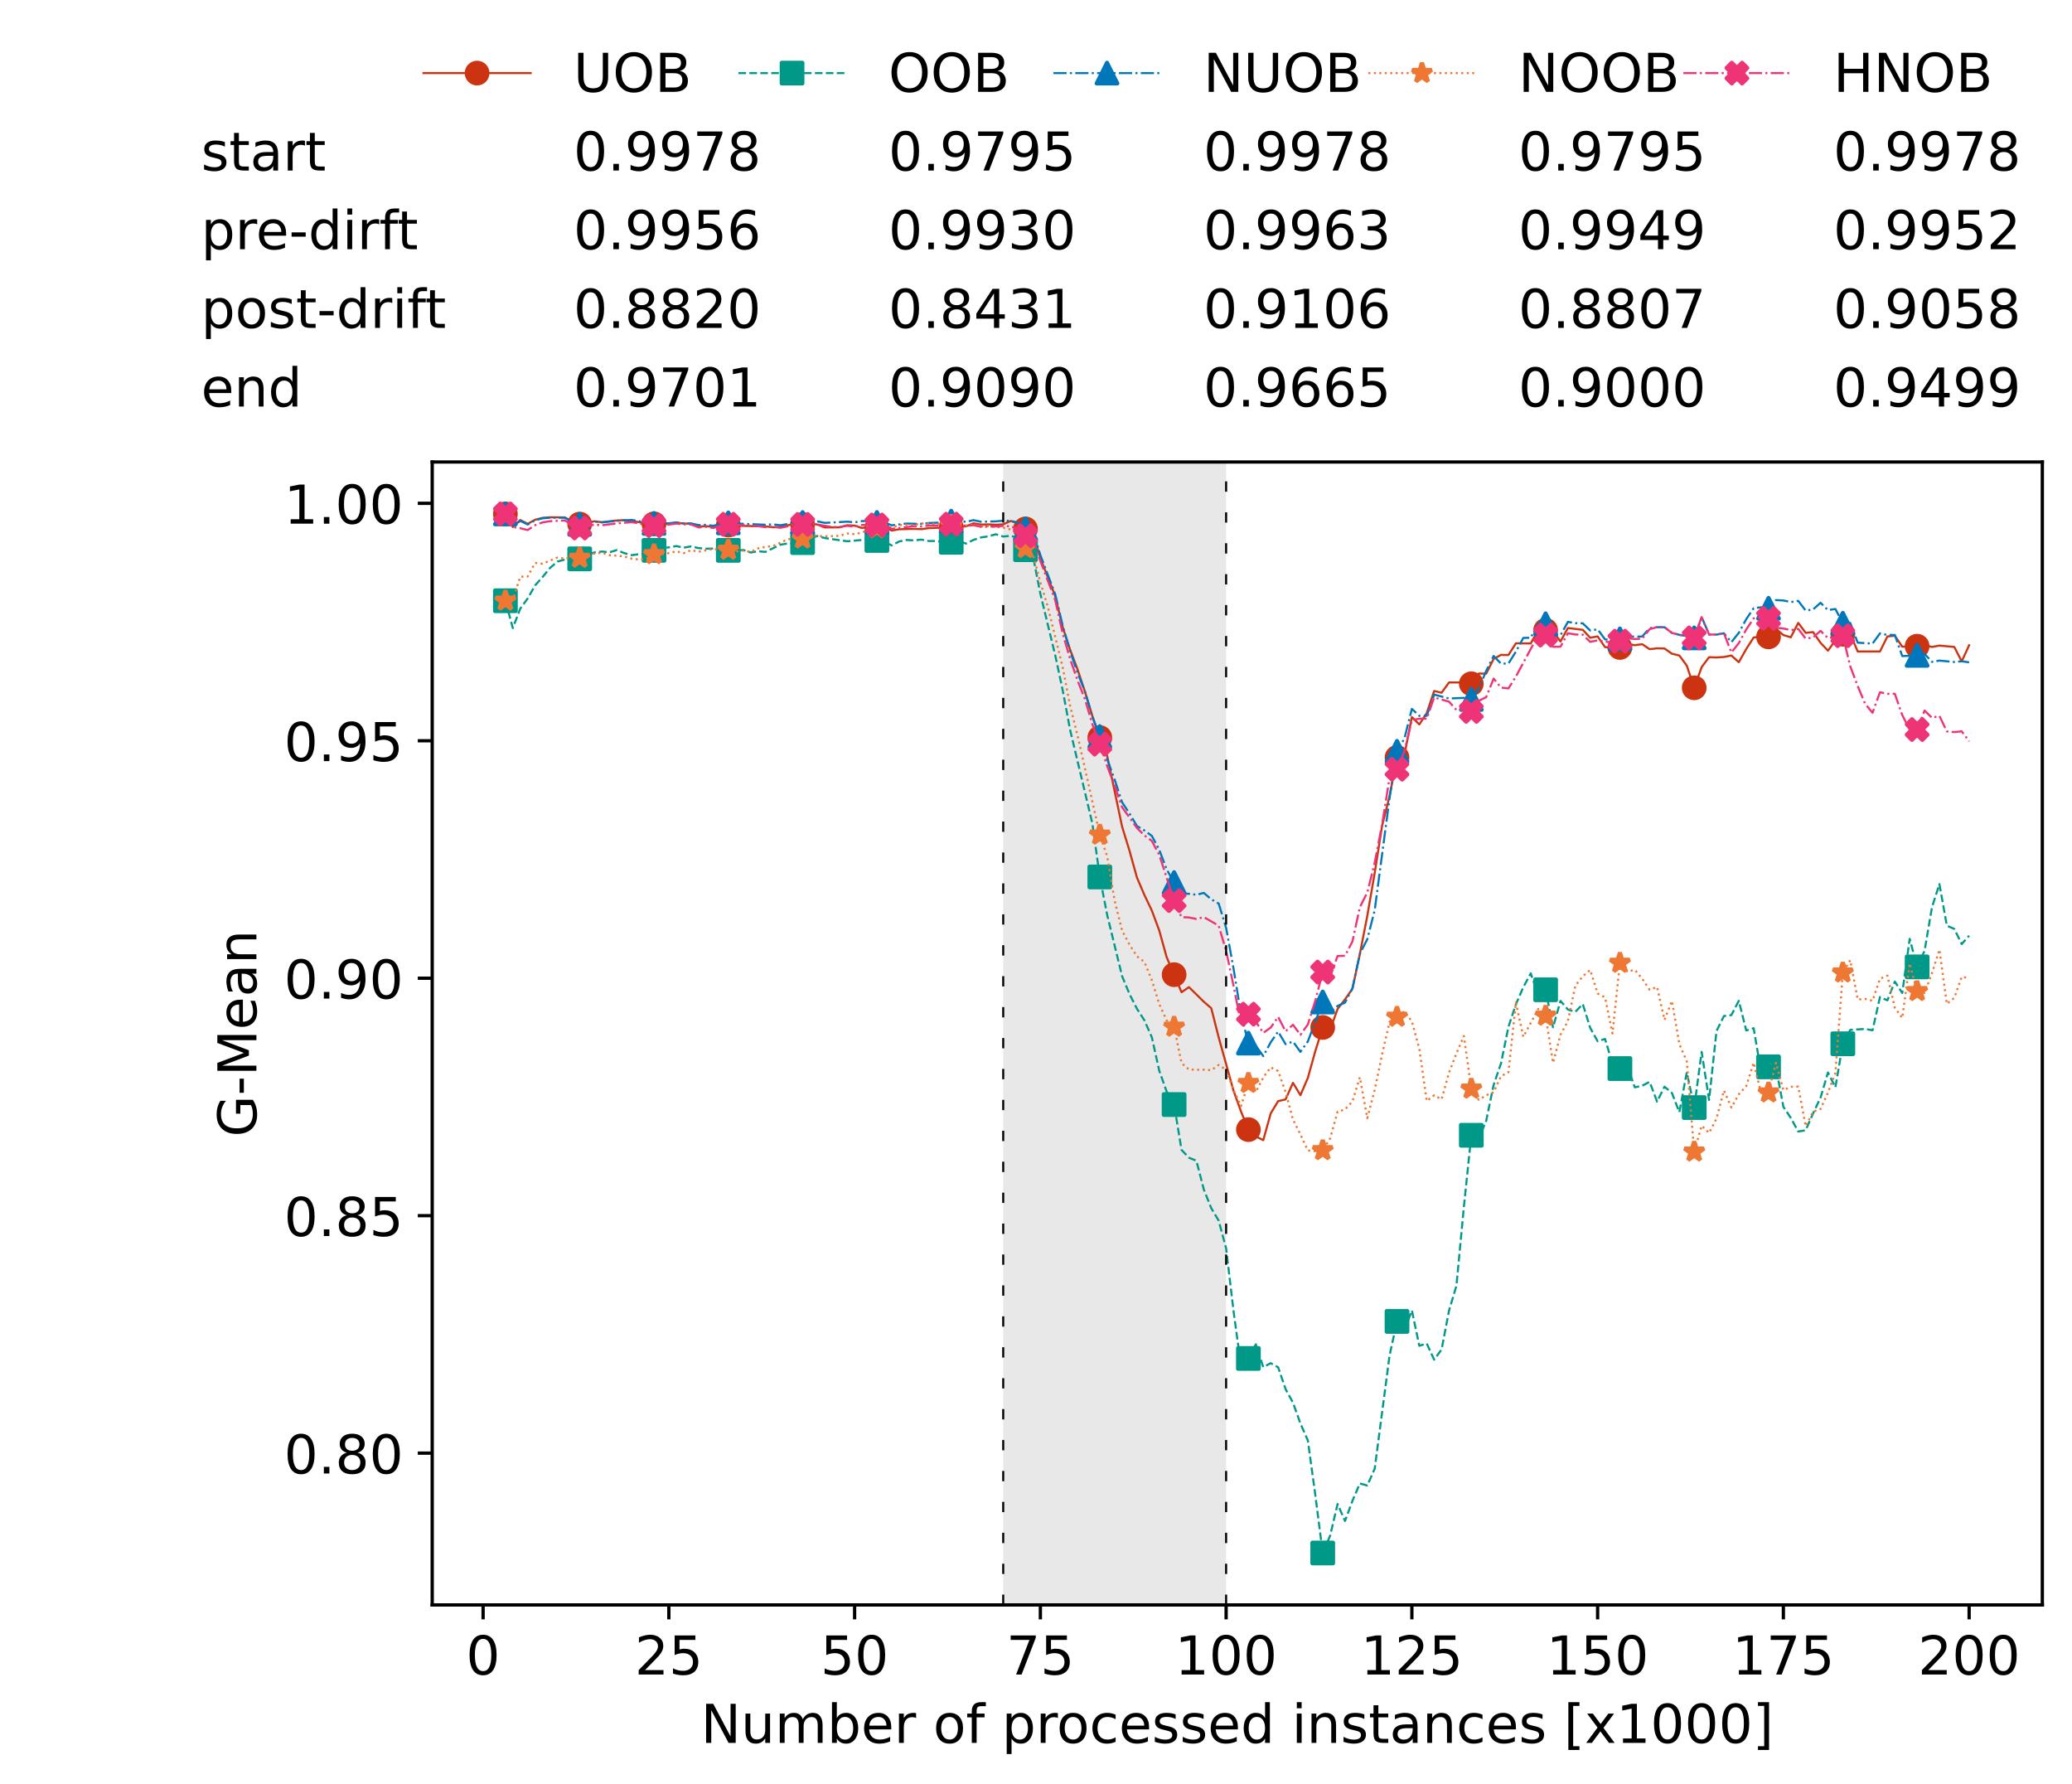 <?xml version="1.0" encoding="utf-8" standalone="no"?>
<!DOCTYPE svg PUBLIC "-//W3C//DTD SVG 1.1//EN"
  "http://www.w3.org/Graphics/SVG/1.1/DTD/svg11.dtd">
<!-- Created with matplotlib (https://matplotlib.org/) -->
<svg height="432.615pt" version="1.1" viewBox="0 0 502.65 432.615" width="502.65pt" xmlns="http://www.w3.org/2000/svg" xmlns:xlink="http://www.w3.org/1999/xlink">
 <defs>
  <style type="text/css">*{stroke-linecap:butt;stroke-linejoin:round;}</style>
 </defs>
 <g id="figure_1">
  <g id="patch_1">
   <path d="M 0 432.615 
L 502.65 432.615 
L 502.65 0 
L 0 0 
z
" style="fill:#ffffff;"/>
  </g>
  <g id="axes_1">
   <g id="patch_2">
    <path d="M 104.85 389.252 
L 495.45 389.252 
L 495.45 112.052 
L 104.85 112.052 
z
" style="fill:#ffffff;"/>
   </g>
   <g id="patch_3">
    <path clip-path="url(#p2335a4ad12)" d="M 297.446 389.252 
L 297.446 112.052 
L 243.372 112.052 
L 243.372 389.252 
z
" style="fill:#d3d3d3;opacity:0.5;"/>
   </g>
   <g id="matplotlib.axis_1">
    <g id="xtick_1">
     <g id="line2d_1">
      <defs>
       <path d="M 0 0 
L 0 3.5 
" id="mcec30263dc" style="stroke:#000000;stroke-width:0.8;"/>
      </defs>
      <g>
       <use style="stroke:#000000;stroke-width:0.8;" x="117.197" xlink:href="#mcec30263dc" y="389.252"/>
      </g>
     </g>
     <g id="text_1">
      <!-- 0 -->
      <g transform="translate(113.061 406.13)scale(0.13 -0.13)">
       <defs>
        <path d="M 31.781 66.406 
Q 24.172 66.406 20.328 58.906 
Q 16.5 51.422 16.5 36.375 
Q 16.5 21.391 20.328 13.891 
Q 24.172 6.391 31.781 6.391 
Q 39.453 6.391 43.281 13.891 
Q 47.125 21.391 47.125 36.375 
Q 47.125 51.422 43.281 58.906 
Q 39.453 66.406 31.781 66.406 
z
M 31.781 74.219 
Q 44.047 74.219 50.516 64.516 
Q 56.984 54.828 56.984 36.375 
Q 56.984 17.969 50.516 8.266 
Q 44.047 -1.422 31.781 -1.422 
Q 19.531 -1.422 13.062 8.266 
Q 6.594 17.969 6.594 36.375 
Q 6.594 54.828 13.062 64.516 
Q 19.531 74.219 31.781 74.219 
z
" id="DejaVuSans-48"/>
       </defs>
       <use xlink:href="#DejaVuSans-48"/>
      </g>
     </g>
    </g>
    <g id="xtick_2">
     <g id="line2d_2">
      <g>
       <use style="stroke:#000000;stroke-width:0.8;" x="162.259" xlink:href="#mcec30263dc" y="389.252"/>
      </g>
     </g>
     <g id="text_2">
      <!-- 25 -->
      <g transform="translate(153.988 406.13)scale(0.13 -0.13)">
       <defs>
        <path d="M 19.188 8.297 
L 53.609 8.297 
L 53.609 0 
L 7.328 0 
L 7.328 8.297 
Q 12.938 14.109 22.625 23.891 
Q 32.328 33.688 34.812 36.531 
Q 39.547 41.844 41.422 45.531 
Q 43.312 49.219 43.312 52.781 
Q 43.312 58.594 39.234 62.25 
Q 35.156 65.922 28.609 65.922 
Q 23.969 65.922 18.812 64.312 
Q 13.672 62.703 7.812 59.422 
L 7.812 69.391 
Q 13.766 71.781 18.938 73 
Q 24.125 74.219 28.422 74.219 
Q 39.75 74.219 46.484 68.547 
Q 53.219 62.891 53.219 53.422 
Q 53.219 48.922 51.531 44.891 
Q 49.859 40.875 45.406 35.406 
Q 44.188 33.984 37.641 27.219 
Q 31.109 20.453 19.188 8.297 
z
" id="DejaVuSans-50"/>
        <path d="M 10.797 72.906 
L 49.516 72.906 
L 49.516 64.594 
L 19.828 64.594 
L 19.828 46.734 
Q 21.969 47.469 24.109 47.828 
Q 26.266 48.188 28.422 48.188 
Q 40.625 48.188 47.75 41.5 
Q 54.891 34.812 54.891 23.391 
Q 54.891 11.625 47.562 5.094 
Q 40.234 -1.422 26.906 -1.422 
Q 22.312 -1.422 17.547 -0.641 
Q 12.797 0.141 7.719 1.703 
L 7.719 11.625 
Q 12.109 9.234 16.797 8.062 
Q 21.484 6.891 26.703 6.891 
Q 35.156 6.891 40.078 11.328 
Q 45.016 15.766 45.016 23.391 
Q 45.016 31 40.078 35.438 
Q 35.156 39.891 26.703 39.891 
Q 22.75 39.891 18.812 39.016 
Q 14.891 38.141 10.797 36.281 
z
" id="DejaVuSans-53"/>
       </defs>
       <use xlink:href="#DejaVuSans-50"/>
       <use x="63.623" xlink:href="#DejaVuSans-53"/>
      </g>
     </g>
    </g>
    <g id="xtick_3">
     <g id="line2d_3">
      <g>
       <use style="stroke:#000000;stroke-width:0.8;" x="207.322" xlink:href="#mcec30263dc" y="389.252"/>
      </g>
     </g>
     <g id="text_3">
      <!-- 50 -->
      <g transform="translate(199.05 406.13)scale(0.13 -0.13)">
       <use xlink:href="#DejaVuSans-53"/>
       <use x="63.623" xlink:href="#DejaVuSans-48"/>
      </g>
     </g>
    </g>
    <g id="xtick_4">
     <g id="line2d_4">
      <g>
       <use style="stroke:#000000;stroke-width:0.8;" x="252.384" xlink:href="#mcec30263dc" y="389.252"/>
      </g>
     </g>
     <g id="text_4">
      <!-- 75 -->
      <g transform="translate(244.113 406.13)scale(0.13 -0.13)">
       <defs>
        <path d="M 8.203 72.906 
L 55.078 72.906 
L 55.078 68.703 
L 28.609 0 
L 18.312 0 
L 43.219 64.594 
L 8.203 64.594 
z
" id="DejaVuSans-55"/>
       </defs>
       <use xlink:href="#DejaVuSans-55"/>
       <use x="63.623" xlink:href="#DejaVuSans-53"/>
      </g>
     </g>
    </g>
    <g id="xtick_5">
     <g id="line2d_5">
      <g>
       <use style="stroke:#000000;stroke-width:0.8;" x="297.446" xlink:href="#mcec30263dc" y="389.252"/>
      </g>
     </g>
     <g id="text_5">
      <!-- 100 -->
      <g transform="translate(285.039 406.13)scale(0.13 -0.13)">
       <defs>
        <path d="M 12.406 8.297 
L 28.516 8.297 
L 28.516 63.922 
L 10.984 60.406 
L 10.984 69.391 
L 28.422 72.906 
L 38.281 72.906 
L 38.281 8.297 
L 54.391 8.297 
L 54.391 0 
L 12.406 0 
z
" id="DejaVuSans-49"/>
       </defs>
       <use xlink:href="#DejaVuSans-49"/>
       <use x="63.623" xlink:href="#DejaVuSans-48"/>
       <use x="127.246" xlink:href="#DejaVuSans-48"/>
      </g>
     </g>
    </g>
    <g id="xtick_6">
     <g id="line2d_6">
      <g>
       <use style="stroke:#000000;stroke-width:0.8;" x="342.509" xlink:href="#mcec30263dc" y="389.252"/>
      </g>
     </g>
     <g id="text_6">
      <!-- 125 -->
      <g transform="translate(330.102 406.13)scale(0.13 -0.13)">
       <use xlink:href="#DejaVuSans-49"/>
       <use x="63.623" xlink:href="#DejaVuSans-50"/>
       <use x="127.246" xlink:href="#DejaVuSans-53"/>
      </g>
     </g>
    </g>
    <g id="xtick_7">
     <g id="line2d_7">
      <g>
       <use style="stroke:#000000;stroke-width:0.8;" x="387.571" xlink:href="#mcec30263dc" y="389.252"/>
      </g>
     </g>
     <g id="text_7">
      <!-- 150 -->
      <g transform="translate(375.164 406.13)scale(0.13 -0.13)">
       <use xlink:href="#DejaVuSans-49"/>
       <use x="63.623" xlink:href="#DejaVuSans-53"/>
       <use x="127.246" xlink:href="#DejaVuSans-48"/>
      </g>
     </g>
    </g>
    <g id="xtick_8">
     <g id="line2d_8">
      <g>
       <use style="stroke:#000000;stroke-width:0.8;" x="432.633" xlink:href="#mcec30263dc" y="389.252"/>
      </g>
     </g>
     <g id="text_8">
      <!-- 175 -->
      <g transform="translate(420.226 406.13)scale(0.13 -0.13)">
       <use xlink:href="#DejaVuSans-49"/>
       <use x="63.623" xlink:href="#DejaVuSans-55"/>
       <use x="127.246" xlink:href="#DejaVuSans-53"/>
      </g>
     </g>
    </g>
    <g id="xtick_9">
     <g id="line2d_9">
      <g>
       <use style="stroke:#000000;stroke-width:0.8;" x="477.695" xlink:href="#mcec30263dc" y="389.252"/>
      </g>
     </g>
     <g id="text_9">
      <!-- 200 -->
      <g transform="translate(465.289 406.13)scale(0.13 -0.13)">
       <use xlink:href="#DejaVuSans-50"/>
       <use x="63.623" xlink:href="#DejaVuSans-48"/>
       <use x="127.246" xlink:href="#DejaVuSans-48"/>
      </g>
     </g>
    </g>
    <g id="text_10">
     <!-- Number of processed instances [x1000] -->
     <g transform="translate(170.025 422.711)scale(0.13 -0.13)">
      <defs>
       <path d="M 9.812 72.906 
L 23.094 72.906 
L 55.422 11.922 
L 55.422 72.906 
L 64.984 72.906 
L 64.984 0 
L 51.703 0 
L 19.391 60.984 
L 19.391 0 
L 9.812 0 
z
" id="DejaVuSans-78"/>
       <path d="M 8.5 21.578 
L 8.5 54.688 
L 17.484 54.688 
L 17.484 21.922 
Q 17.484 14.156 20.5 10.266 
Q 23.531 6.391 29.594 6.391 
Q 36.859 6.391 41.078 11.031 
Q 45.312 15.672 45.312 23.688 
L 45.312 54.688 
L 54.297 54.688 
L 54.297 0 
L 45.312 0 
L 45.312 8.406 
Q 42.047 3.422 37.719 1 
Q 33.406 -1.422 27.688 -1.422 
Q 18.266 -1.422 13.375 4.438 
Q 8.5 10.297 8.5 21.578 
z
M 31.109 56 
z
" id="DejaVuSans-117"/>
       <path d="M 52 44.188 
Q 55.375 50.25 60.062 53.125 
Q 64.75 56 71.094 56 
Q 79.641 56 84.281 50.016 
Q 88.922 44.047 88.922 33.016 
L 88.922 0 
L 79.891 0 
L 79.891 32.719 
Q 79.891 40.578 77.094 44.375 
Q 74.312 48.188 68.609 48.188 
Q 61.625 48.188 57.562 43.547 
Q 53.516 38.922 53.516 30.906 
L 53.516 0 
L 44.484 0 
L 44.484 32.719 
Q 44.484 40.625 41.703 44.406 
Q 38.922 48.188 33.109 48.188 
Q 26.219 48.188 22.156 43.531 
Q 18.109 38.875 18.109 30.906 
L 18.109 0 
L 9.078 0 
L 9.078 54.688 
L 18.109 54.688 
L 18.109 46.188 
Q 21.188 51.219 25.484 53.609 
Q 29.781 56 35.688 56 
Q 41.656 56 45.828 52.969 
Q 50 49.953 52 44.188 
z
" id="DejaVuSans-109"/>
       <path d="M 48.688 27.297 
Q 48.688 37.203 44.609 42.844 
Q 40.531 48.484 33.406 48.484 
Q 26.266 48.484 22.188 42.844 
Q 18.109 37.203 18.109 27.297 
Q 18.109 17.391 22.188 11.75 
Q 26.266 6.109 33.406 6.109 
Q 40.531 6.109 44.609 11.75 
Q 48.688 17.391 48.688 27.297 
z
M 18.109 46.391 
Q 20.953 51.266 25.266 53.625 
Q 29.594 56 35.594 56 
Q 45.562 56 51.781 48.094 
Q 58.016 40.188 58.016 27.297 
Q 58.016 14.406 51.781 6.484 
Q 45.562 -1.422 35.594 -1.422 
Q 29.594 -1.422 25.266 0.953 
Q 20.953 3.328 18.109 8.203 
L 18.109 0 
L 9.078 0 
L 9.078 75.984 
L 18.109 75.984 
z
" id="DejaVuSans-98"/>
       <path d="M 56.203 29.594 
L 56.203 25.203 
L 14.891 25.203 
Q 15.484 15.922 20.484 11.062 
Q 25.484 6.203 34.422 6.203 
Q 39.594 6.203 44.453 7.469 
Q 49.312 8.734 54.109 11.281 
L 54.109 2.781 
Q 49.266 0.734 44.188 -0.344 
Q 39.109 -1.422 33.891 -1.422 
Q 20.797 -1.422 13.156 6.188 
Q 5.516 13.812 5.516 26.812 
Q 5.516 40.234 12.766 48.109 
Q 20.016 56 32.328 56 
Q 43.359 56 49.781 48.891 
Q 56.203 41.797 56.203 29.594 
z
M 47.219 32.234 
Q 47.125 39.594 43.094 43.984 
Q 39.062 48.391 32.422 48.391 
Q 24.906 48.391 20.391 44.141 
Q 15.875 39.891 15.188 32.172 
z
" id="DejaVuSans-101"/>
       <path d="M 41.109 46.297 
Q 39.594 47.172 37.812 47.578 
Q 36.031 48 33.891 48 
Q 26.266 48 22.188 43.047 
Q 18.109 38.094 18.109 28.812 
L 18.109 0 
L 9.078 0 
L 9.078 54.688 
L 18.109 54.688 
L 18.109 46.188 
Q 20.953 51.172 25.484 53.578 
Q 30.031 56 36.531 56 
Q 37.453 56 38.578 55.875 
Q 39.703 55.766 41.062 55.516 
z
" id="DejaVuSans-114"/>
       <path id="DejaVuSans-32"/>
       <path d="M 30.609 48.391 
Q 23.391 48.391 19.188 42.75 
Q 14.984 37.109 14.984 27.297 
Q 14.984 17.484 19.156 11.844 
Q 23.344 6.203 30.609 6.203 
Q 37.797 6.203 41.984 11.859 
Q 46.188 17.531 46.188 27.297 
Q 46.188 37.016 41.984 42.703 
Q 37.797 48.391 30.609 48.391 
z
M 30.609 56 
Q 42.328 56 49.016 48.375 
Q 55.719 40.766 55.719 27.297 
Q 55.719 13.875 49.016 6.219 
Q 42.328 -1.422 30.609 -1.422 
Q 18.844 -1.422 12.172 6.219 
Q 5.516 13.875 5.516 27.297 
Q 5.516 40.766 12.172 48.375 
Q 18.844 56 30.609 56 
z
" id="DejaVuSans-111"/>
       <path d="M 37.109 75.984 
L 37.109 68.5 
L 28.516 68.5 
Q 23.688 68.5 21.797 66.547 
Q 19.922 64.594 19.922 59.516 
L 19.922 54.688 
L 34.719 54.688 
L 34.719 47.703 
L 19.922 47.703 
L 19.922 0 
L 10.891 0 
L 10.891 47.703 
L 2.297 47.703 
L 2.297 54.688 
L 10.891 54.688 
L 10.891 58.5 
Q 10.891 67.625 15.141 71.797 
Q 19.391 75.984 28.609 75.984 
z
" id="DejaVuSans-102"/>
       <path d="M 18.109 8.203 
L 18.109 -20.797 
L 9.078 -20.797 
L 9.078 54.688 
L 18.109 54.688 
L 18.109 46.391 
Q 20.953 51.266 25.266 53.625 
Q 29.594 56 35.594 56 
Q 45.562 56 51.781 48.094 
Q 58.016 40.188 58.016 27.297 
Q 58.016 14.406 51.781 6.484 
Q 45.562 -1.422 35.594 -1.422 
Q 29.594 -1.422 25.266 0.953 
Q 20.953 3.328 18.109 8.203 
z
M 48.688 27.297 
Q 48.688 37.203 44.609 42.844 
Q 40.531 48.484 33.406 48.484 
Q 26.266 48.484 22.188 42.844 
Q 18.109 37.203 18.109 27.297 
Q 18.109 17.391 22.188 11.75 
Q 26.266 6.109 33.406 6.109 
Q 40.531 6.109 44.609 11.75 
Q 48.688 17.391 48.688 27.297 
z
" id="DejaVuSans-112"/>
       <path d="M 48.781 52.594 
L 48.781 44.188 
Q 44.969 46.297 41.141 47.344 
Q 37.312 48.391 33.406 48.391 
Q 24.656 48.391 19.812 42.844 
Q 14.984 37.312 14.984 27.297 
Q 14.984 17.281 19.812 11.734 
Q 24.656 6.203 33.406 6.203 
Q 37.312 6.203 41.141 7.25 
Q 44.969 8.297 48.781 10.406 
L 48.781 2.094 
Q 45.016 0.344 40.984 -0.531 
Q 36.969 -1.422 32.422 -1.422 
Q 20.062 -1.422 12.781 6.344 
Q 5.516 14.109 5.516 27.297 
Q 5.516 40.672 12.859 48.328 
Q 20.219 56 33.016 56 
Q 37.156 56 41.109 55.141 
Q 45.062 54.297 48.781 52.594 
z
" id="DejaVuSans-99"/>
       <path d="M 44.281 53.078 
L 44.281 44.578 
Q 40.484 46.531 36.375 47.5 
Q 32.281 48.484 27.875 48.484 
Q 21.188 48.484 17.844 46.438 
Q 14.5 44.391 14.5 40.281 
Q 14.5 37.156 16.891 35.375 
Q 19.281 33.594 26.516 31.984 
L 29.594 31.297 
Q 39.156 29.25 43.188 25.516 
Q 47.219 21.781 47.219 15.094 
Q 47.219 7.469 41.188 3.016 
Q 35.156 -1.422 24.609 -1.422 
Q 20.219 -1.422 15.453 -0.562 
Q 10.688 0.297 5.422 2 
L 5.422 11.281 
Q 10.406 8.688 15.234 7.391 
Q 20.062 6.109 24.812 6.109 
Q 31.156 6.109 34.562 8.281 
Q 37.984 10.453 37.984 14.406 
Q 37.984 18.062 35.516 20.016 
Q 33.062 21.969 24.703 23.781 
L 21.578 24.516 
Q 13.234 26.266 9.516 29.906 
Q 5.812 33.547 5.812 39.891 
Q 5.812 47.609 11.281 51.797 
Q 16.75 56 26.812 56 
Q 31.781 56 36.172 55.266 
Q 40.578 54.547 44.281 53.078 
z
" id="DejaVuSans-115"/>
       <path d="M 45.406 46.391 
L 45.406 75.984 
L 54.391 75.984 
L 54.391 0 
L 45.406 0 
L 45.406 8.203 
Q 42.578 3.328 38.25 0.953 
Q 33.938 -1.422 27.875 -1.422 
Q 17.969 -1.422 11.734 6.484 
Q 5.516 14.406 5.516 27.297 
Q 5.516 40.188 11.734 48.094 
Q 17.969 56 27.875 56 
Q 33.938 56 38.25 53.625 
Q 42.578 51.266 45.406 46.391 
z
M 14.797 27.297 
Q 14.797 17.391 18.875 11.75 
Q 22.953 6.109 30.078 6.109 
Q 37.203 6.109 41.297 11.75 
Q 45.406 17.391 45.406 27.297 
Q 45.406 37.203 41.297 42.844 
Q 37.203 48.484 30.078 48.484 
Q 22.953 48.484 18.875 42.844 
Q 14.797 37.203 14.797 27.297 
z
" id="DejaVuSans-100"/>
       <path d="M 9.422 54.688 
L 18.406 54.688 
L 18.406 0 
L 9.422 0 
z
M 9.422 75.984 
L 18.406 75.984 
L 18.406 64.594 
L 9.422 64.594 
z
" id="DejaVuSans-105"/>
       <path d="M 54.891 33.016 
L 54.891 0 
L 45.906 0 
L 45.906 32.719 
Q 45.906 40.484 42.875 44.328 
Q 39.844 48.188 33.797 48.188 
Q 26.516 48.188 22.312 43.547 
Q 18.109 38.922 18.109 30.906 
L 18.109 0 
L 9.078 0 
L 9.078 54.688 
L 18.109 54.688 
L 18.109 46.188 
Q 21.344 51.125 25.703 53.562 
Q 30.078 56 35.797 56 
Q 45.219 56 50.047 50.172 
Q 54.891 44.344 54.891 33.016 
z
" id="DejaVuSans-110"/>
       <path d="M 18.312 70.219 
L 18.312 54.688 
L 36.812 54.688 
L 36.812 47.703 
L 18.312 47.703 
L 18.312 18.016 
Q 18.312 11.328 20.141 9.422 
Q 21.969 7.516 27.594 7.516 
L 36.812 7.516 
L 36.812 0 
L 27.594 0 
Q 17.188 0 13.234 3.875 
Q 9.281 7.766 9.281 18.016 
L 9.281 47.703 
L 2.688 47.703 
L 2.688 54.688 
L 9.281 54.688 
L 9.281 70.219 
z
" id="DejaVuSans-116"/>
       <path d="M 34.281 27.484 
Q 23.391 27.484 19.188 25 
Q 14.984 22.516 14.984 16.5 
Q 14.984 11.719 18.141 8.906 
Q 21.297 6.109 26.703 6.109 
Q 34.188 6.109 38.703 11.406 
Q 43.219 16.703 43.219 25.484 
L 43.219 27.484 
z
M 52.203 31.203 
L 52.203 0 
L 43.219 0 
L 43.219 8.297 
Q 40.141 3.328 35.547 0.953 
Q 30.953 -1.422 24.312 -1.422 
Q 15.922 -1.422 10.953 3.297 
Q 6 8.016 6 15.922 
Q 6 25.141 12.172 29.828 
Q 18.359 34.516 30.609 34.516 
L 43.219 34.516 
L 43.219 35.406 
Q 43.219 41.609 39.141 45 
Q 35.062 48.391 27.688 48.391 
Q 23 48.391 18.547 47.266 
Q 14.109 46.141 10.016 43.891 
L 10.016 52.203 
Q 14.938 54.109 19.578 55.047 
Q 24.219 56 28.609 56 
Q 40.484 56 46.344 49.844 
Q 52.203 43.703 52.203 31.203 
z
" id="DejaVuSans-97"/>
       <path d="M 8.594 75.984 
L 29.297 75.984 
L 29.297 69 
L 17.578 69 
L 17.578 -6.203 
L 29.297 -6.203 
L 29.297 -13.188 
L 8.594 -13.188 
z
" id="DejaVuSans-91"/>
       <path d="M 54.891 54.688 
L 35.109 28.078 
L 55.906 0 
L 45.312 0 
L 29.391 21.484 
L 13.484 0 
L 2.875 0 
L 24.125 28.609 
L 4.688 54.688 
L 15.281 54.688 
L 29.781 35.203 
L 44.281 54.688 
z
" id="DejaVuSans-120"/>
       <path d="M 30.422 75.984 
L 30.422 -13.188 
L 9.719 -13.188 
L 9.719 -6.203 
L 21.391 -6.203 
L 21.391 69 
L 9.719 69 
L 9.719 75.984 
z
" id="DejaVuSans-93"/>
      </defs>
      <use xlink:href="#DejaVuSans-78"/>
      <use x="74.805" xlink:href="#DejaVuSans-117"/>
      <use x="138.184" xlink:href="#DejaVuSans-109"/>
      <use x="235.596" xlink:href="#DejaVuSans-98"/>
      <use x="299.072" xlink:href="#DejaVuSans-101"/>
      <use x="360.596" xlink:href="#DejaVuSans-114"/>
      <use x="401.709" xlink:href="#DejaVuSans-32"/>
      <use x="433.496" xlink:href="#DejaVuSans-111"/>
      <use x="494.678" xlink:href="#DejaVuSans-102"/>
      <use x="529.883" xlink:href="#DejaVuSans-32"/>
      <use x="561.67" xlink:href="#DejaVuSans-112"/>
      <use x="625.146" xlink:href="#DejaVuSans-114"/>
      <use x="664.01" xlink:href="#DejaVuSans-111"/>
      <use x="725.191" xlink:href="#DejaVuSans-99"/>
      <use x="780.172" xlink:href="#DejaVuSans-101"/>
      <use x="841.695" xlink:href="#DejaVuSans-115"/>
      <use x="893.795" xlink:href="#DejaVuSans-115"/>
      <use x="945.895" xlink:href="#DejaVuSans-101"/>
      <use x="1007.418" xlink:href="#DejaVuSans-100"/>
      <use x="1070.895" xlink:href="#DejaVuSans-32"/>
      <use x="1102.682" xlink:href="#DejaVuSans-105"/>
      <use x="1130.465" xlink:href="#DejaVuSans-110"/>
      <use x="1193.844" xlink:href="#DejaVuSans-115"/>
      <use x="1245.943" xlink:href="#DejaVuSans-116"/>
      <use x="1285.152" xlink:href="#DejaVuSans-97"/>
      <use x="1346.432" xlink:href="#DejaVuSans-110"/>
      <use x="1409.811" xlink:href="#DejaVuSans-99"/>
      <use x="1464.791" xlink:href="#DejaVuSans-101"/>
      <use x="1526.314" xlink:href="#DejaVuSans-115"/>
      <use x="1578.414" xlink:href="#DejaVuSans-32"/>
      <use x="1610.201" xlink:href="#DejaVuSans-91"/>
      <use x="1649.215" xlink:href="#DejaVuSans-120"/>
      <use x="1708.395" xlink:href="#DejaVuSans-49"/>
      <use x="1772.018" xlink:href="#DejaVuSans-48"/>
      <use x="1835.641" xlink:href="#DejaVuSans-48"/>
      <use x="1899.264" xlink:href="#DejaVuSans-48"/>
      <use x="1962.887" xlink:href="#DejaVuSans-93"/>
     </g>
    </g>
   </g>
   <g id="matplotlib.axis_2">
    <g id="ytick_1">
     <g id="line2d_10">
      <defs>
       <path d="M 0 0 
L -3.5 0 
" id="m794d47b263" style="stroke:#000000;stroke-width:0.8;"/>
      </defs>
      <g>
       <use style="stroke:#000000;stroke-width:0.8;" x="104.85" xlink:href="#m794d47b263" y="352.434"/>
      </g>
     </g>
     <g id="text_11">
      <!-- 0.80 -->
      <g transform="translate(68.905 357.373)scale(0.13 -0.13)">
       <defs>
        <path d="M 10.688 12.406 
L 21 12.406 
L 21 0 
L 10.688 0 
z
" id="DejaVuSans-46"/>
        <path d="M 31.781 34.625 
Q 24.75 34.625 20.719 30.859 
Q 16.703 27.094 16.703 20.516 
Q 16.703 13.922 20.719 10.156 
Q 24.75 6.391 31.781 6.391 
Q 38.812 6.391 42.859 10.172 
Q 46.922 13.969 46.922 20.516 
Q 46.922 27.094 42.891 30.859 
Q 38.875 34.625 31.781 34.625 
z
M 21.922 38.812 
Q 15.578 40.375 12.031 44.719 
Q 8.5 49.078 8.5 55.328 
Q 8.5 64.062 14.719 69.141 
Q 20.953 74.219 31.781 74.219 
Q 42.672 74.219 48.875 69.141 
Q 55.078 64.062 55.078 55.328 
Q 55.078 49.078 51.531 44.719 
Q 48 40.375 41.703 38.812 
Q 48.828 37.156 52.797 32.312 
Q 56.781 27.484 56.781 20.516 
Q 56.781 9.906 50.312 4.234 
Q 43.844 -1.422 31.781 -1.422 
Q 19.734 -1.422 13.25 4.234 
Q 6.781 9.906 6.781 20.516 
Q 6.781 27.484 10.781 32.312 
Q 14.797 37.156 21.922 38.812 
z
M 18.312 54.391 
Q 18.312 48.734 21.844 45.562 
Q 25.391 42.391 31.781 42.391 
Q 38.141 42.391 41.719 45.562 
Q 45.312 48.734 45.312 54.391 
Q 45.312 60.062 41.719 63.234 
Q 38.141 66.406 31.781 66.406 
Q 25.391 66.406 21.844 63.234 
Q 18.312 60.062 18.312 54.391 
z
" id="DejaVuSans-56"/>
       </defs>
       <use xlink:href="#DejaVuSans-48"/>
       <use x="63.623" xlink:href="#DejaVuSans-46"/>
       <use x="95.41" xlink:href="#DejaVuSans-56"/>
       <use x="159.033" xlink:href="#DejaVuSans-48"/>
      </g>
     </g>
    </g>
    <g id="ytick_2">
     <g id="line2d_11">
      <g>
       <use style="stroke:#000000;stroke-width:0.8;" x="104.85" xlink:href="#m794d47b263" y="294.843"/>
      </g>
     </g>
     <g id="text_12">
      <!-- 0.85 -->
      <g transform="translate(68.905 299.782)scale(0.13 -0.13)">
       <use xlink:href="#DejaVuSans-48"/>
       <use x="63.623" xlink:href="#DejaVuSans-46"/>
       <use x="95.41" xlink:href="#DejaVuSans-56"/>
       <use x="159.033" xlink:href="#DejaVuSans-53"/>
      </g>
     </g>
    </g>
    <g id="ytick_3">
     <g id="line2d_12">
      <g>
       <use style="stroke:#000000;stroke-width:0.8;" x="104.85" xlink:href="#m794d47b263" y="237.252"/>
      </g>
     </g>
     <g id="text_13">
      <!-- 0.90 -->
      <g transform="translate(68.905 242.191)scale(0.13 -0.13)">
       <defs>
        <path d="M 10.984 1.516 
L 10.984 10.5 
Q 14.703 8.734 18.5 7.812 
Q 22.312 6.891 25.984 6.891 
Q 35.75 6.891 40.891 13.453 
Q 46.047 20.016 46.781 33.406 
Q 43.953 29.203 39.594 26.953 
Q 35.25 24.703 29.984 24.703 
Q 19.047 24.703 12.672 31.312 
Q 6.297 37.938 6.297 49.422 
Q 6.297 60.641 12.938 67.422 
Q 19.578 74.219 30.609 74.219 
Q 43.266 74.219 49.922 64.516 
Q 56.594 54.828 56.594 36.375 
Q 56.594 19.141 48.406 8.859 
Q 40.234 -1.422 26.422 -1.422 
Q 22.703 -1.422 18.891 -0.688 
Q 15.094 0.047 10.984 1.516 
z
M 30.609 32.422 
Q 37.25 32.422 41.125 36.953 
Q 45.016 41.5 45.016 49.422 
Q 45.016 57.281 41.125 61.844 
Q 37.25 66.406 30.609 66.406 
Q 23.969 66.406 20.094 61.844 
Q 16.219 57.281 16.219 49.422 
Q 16.219 41.5 20.094 36.953 
Q 23.969 32.422 30.609 32.422 
z
" id="DejaVuSans-57"/>
       </defs>
       <use xlink:href="#DejaVuSans-48"/>
       <use x="63.623" xlink:href="#DejaVuSans-46"/>
       <use x="95.41" xlink:href="#DejaVuSans-57"/>
       <use x="159.033" xlink:href="#DejaVuSans-48"/>
      </g>
     </g>
    </g>
    <g id="ytick_4">
     <g id="line2d_13">
      <g>
       <use style="stroke:#000000;stroke-width:0.8;" x="104.85" xlink:href="#m794d47b263" y="179.66"/>
      </g>
     </g>
     <g id="text_14">
      <!-- 0.95 -->
      <g transform="translate(68.905 184.599)scale(0.13 -0.13)">
       <use xlink:href="#DejaVuSans-48"/>
       <use x="63.623" xlink:href="#DejaVuSans-46"/>
       <use x="95.41" xlink:href="#DejaVuSans-57"/>
       <use x="159.033" xlink:href="#DejaVuSans-53"/>
      </g>
     </g>
    </g>
    <g id="ytick_5">
     <g id="line2d_14">
      <g>
       <use style="stroke:#000000;stroke-width:0.8;" x="104.85" xlink:href="#m794d47b263" y="122.069"/>
      </g>
     </g>
     <g id="text_15">
      <!-- 1.00 -->
      <g transform="translate(68.905 127.008)scale(0.13 -0.13)">
       <use xlink:href="#DejaVuSans-49"/>
       <use x="63.623" xlink:href="#DejaVuSans-46"/>
       <use x="95.41" xlink:href="#DejaVuSans-48"/>
       <use x="159.033" xlink:href="#DejaVuSans-48"/>
      </g>
     </g>
    </g>
    <g id="text_16">
     <!-- G-Mean -->
     <g transform="translate(62.201 275.744)rotate(-90)scale(0.13 -0.13)">
      <defs>
       <path d="M 59.516 10.406 
L 59.516 29.984 
L 43.406 29.984 
L 43.406 38.094 
L 69.281 38.094 
L 69.281 6.781 
Q 63.578 2.734 56.688 0.656 
Q 49.812 -1.422 42 -1.422 
Q 24.906 -1.422 15.25 8.562 
Q 5.609 18.562 5.609 36.375 
Q 5.609 54.25 15.25 64.234 
Q 24.906 74.219 42 74.219 
Q 49.125 74.219 55.547 72.453 
Q 61.969 70.703 67.391 67.281 
L 67.391 56.781 
Q 61.922 61.422 55.766 63.766 
Q 49.609 66.109 42.828 66.109 
Q 29.438 66.109 22.719 58.641 
Q 16.016 51.172 16.016 36.375 
Q 16.016 21.625 22.719 14.156 
Q 29.438 6.688 42.828 6.688 
Q 48.047 6.688 52.141 7.594 
Q 56.25 8.5 59.516 10.406 
z
" id="DejaVuSans-71"/>
       <path d="M 4.891 31.391 
L 31.203 31.391 
L 31.203 23.391 
L 4.891 23.391 
z
" id="DejaVuSans-45"/>
       <path d="M 9.812 72.906 
L 24.516 72.906 
L 43.109 23.297 
L 61.812 72.906 
L 76.516 72.906 
L 76.516 0 
L 66.891 0 
L 66.891 64.016 
L 48.094 14.016 
L 38.188 14.016 
L 19.391 64.016 
L 19.391 0 
L 9.812 0 
z
" id="DejaVuSans-77"/>
      </defs>
      <use xlink:href="#DejaVuSans-71"/>
      <use x="77.49" xlink:href="#DejaVuSans-45"/>
      <use x="113.574" xlink:href="#DejaVuSans-77"/>
      <use x="199.854" xlink:href="#DejaVuSans-101"/>
      <use x="261.377" xlink:href="#DejaVuSans-97"/>
      <use x="322.656" xlink:href="#DejaVuSans-110"/>
     </g>
    </g>
   </g>
   <g id="line2d_15"/>
   <g id="line2d_16"/>
   <g id="line2d_17"/>
   <g id="line2d_18"/>
   <g id="line2d_19"/>
   <g id="line2d_20">
    <path clip-path="url(#p2335a4ad12)" d="M 122.605 124.652 
L 124.407 127.819 
L 126.21 126.118 
L 128.012 127.051 
L 129.815 126.055 
L 131.617 125.601 
L 133.419 125.458 
L 137.024 125.488 
L 138.827 126.504 
L 140.629 127.11 
L 144.234 126.433 
L 146.037 126.651 
L 149.642 126.24 
L 151.444 126.146 
L 155.049 126.628 
L 156.852 127.084 
L 162.259 127.07 
L 164.062 126.777 
L 165.864 126.968 
L 167.667 127.001 
L 169.469 127.704 
L 171.272 127.607 
L 173.074 127.786 
L 176.679 127.348 
L 178.482 127.509 
L 185.692 127.664 
L 187.494 127.879 
L 189.297 127.764 
L 191.099 127.427 
L 192.902 126.903 
L 194.704 127.195 
L 196.507 126.956 
L 198.309 127.229 
L 200.112 127.926 
L 203.717 127.895 
L 205.519 127.386 
L 207.322 127.483 
L 209.124 128.06 
L 210.927 127.701 
L 212.729 128.004 
L 214.532 127.971 
L 216.334 128.663 
L 218.137 128.36 
L 221.742 128.263 
L 223.544 128.338 
L 225.347 128.082 
L 228.952 127.956 
L 234.359 127.651 
L 236.162 126.923 
L 237.964 127.22 
L 239.767 127.188 
L 241.569 127.268 
L 243.372 127.171 
L 245.174 126.352 
L 246.976 126.85 
L 248.779 128.281 
L 250.581 129.287 
L 252.384 135.36 
L 255.989 144.578 
L 257.791 152.074 
L 259.594 157.561 
L 261.396 162.335 
L 263.199 167.745 
L 265.001 173.675 
L 266.804 178.892 
L 268.606 183.406 
L 272.211 200.488 
L 274.014 206.359 
L 275.816 212.848 
L 277.619 217.053 
L 279.421 220.83 
L 281.224 225.677 
L 283.026 232.165 
L 286.631 240.651 
L 288.434 239.412 
L 292.039 242.965 
L 293.841 244.524 
L 295.644 251.603 
L 299.249 264.557 
L 301.051 269.56 
L 302.854 273.97 
L 304.656 275.616 
L 306.459 276.533 
L 308.261 270.043 
L 310.064 267.066 
L 311.866 266.647 
L 313.669 262.623 
L 315.471 265.622 
L 317.274 261.436 
L 319.076 254.966 
L 320.879 249.19 
L 322.681 249.795 
L 324.484 244.7 
L 326.286 242.384 
L 328.089 239.828 
L 329.891 231.377 
L 331.694 222.126 
L 333.496 211.697 
L 335.299 200.206 
L 337.101 193.08 
L 338.904 183.706 
L 340.706 183.071 
L 342.509 173.918 
L 344.311 175.698 
L 346.114 172.959 
L 347.916 167.593 
L 349.719 168.007 
L 351.521 165.514 
L 355.126 165.517 
L 356.928 165.839 
L 358.731 163.35 
L 360.533 163.379 
L 362.336 159.817 
L 364.138 158.83 
L 365.941 158.858 
L 367.743 156.028 
L 371.348 156.059 
L 373.151 152.829 
L 374.953 152.862 
L 376.756 153.207 
L 378.558 155.577 
L 380.361 152.315 
L 383.966 152.754 
L 385.768 154.666 
L 387.571 154.357 
L 389.373 156.941 
L 391.176 157.151 
L 392.978 157.031 
L 394.781 156.183 
L 396.583 156.475 
L 398.386 156.241 
L 400.188 157.45 
L 401.991 157.245 
L 403.793 157.285 
L 405.596 158.543 
L 407.398 158.984 
L 409.201 161.448 
L 411.003 166.815 
L 412.806 161.793 
L 414.608 159.393 
L 416.411 159.454 
L 418.213 159.339 
L 420.016 158.987 
L 421.818 160.603 
L 423.621 157.411 
L 425.423 154.614 
L 427.226 154.375 
L 429.028 154.465 
L 430.831 152.535 
L 432.633 154.029 
L 434.436 154.56 
L 436.238 151.072 
L 438.041 153.484 
L 439.843 153.304 
L 441.646 155.899 
L 443.448 157.813 
L 445.251 155.291 
L 447.053 153.824 
L 448.856 153.702 
L 450.658 158.008 
L 456.066 158.007 
L 457.868 154.362 
L 459.671 154.188 
L 461.473 156.845 
L 465.078 156.73 
L 466.881 156.466 
L 468.683 156.904 
L 470.485 156.573 
L 474.09 156.908 
L 475.893 160.41 
L 477.695 156.497 
L 477.695 156.497 
" style="fill:none;stroke:#cc3311;stroke-linecap:square;stroke-width:0.5;"/>
    <defs>
     <path d="M 0 2.5 
C 0.663 2.5 1.299 2.237 1.768 1.768 
C 2.237 1.299 2.5 0.663 2.5 0 
C 2.5 -0.663 2.237 -1.299 1.768 -1.768 
C 1.299 -2.237 0.663 -2.5 0 -2.5 
C -0.663 -2.5 -1.299 -2.237 -1.768 -1.768 
C -2.237 -1.299 -2.5 -0.663 -2.5 0 
C -2.5 0.663 -2.237 1.299 -1.768 1.768 
C -1.299 2.237 -0.663 2.5 0 2.5 
z
" id="m50f1437859" style="stroke:#cc3311;"/>
    </defs>
    <g clip-path="url(#p2335a4ad12)">
     <use style="fill:#cc3311;stroke:#cc3311;" x="122.605" xlink:href="#m50f1437859" y="124.652"/>
     <use style="fill:#cc3311;stroke:#cc3311;" x="140.629" xlink:href="#m50f1437859" y="127.11"/>
     <use style="fill:#cc3311;stroke:#cc3311;" x="158.654" xlink:href="#m50f1437859" y="127.05"/>
     <use style="fill:#cc3311;stroke:#cc3311;" x="176.679" xlink:href="#m50f1437859" y="127.348"/>
     <use style="fill:#cc3311;stroke:#cc3311;" x="194.704" xlink:href="#m50f1437859" y="127.195"/>
     <use style="fill:#cc3311;stroke:#cc3311;" x="212.729" xlink:href="#m50f1437859" y="128.004"/>
     <use style="fill:#cc3311;stroke:#cc3311;" x="230.754" xlink:href="#m50f1437859" y="127.842"/>
     <use style="fill:#cc3311;stroke:#cc3311;" x="248.779" xlink:href="#m50f1437859" y="128.281"/>
     <use style="fill:#cc3311;stroke:#cc3311;" x="266.804" xlink:href="#m50f1437859" y="178.892"/>
     <use style="fill:#cc3311;stroke:#cc3311;" x="284.829" xlink:href="#m50f1437859" y="236.393"/>
     <use style="fill:#cc3311;stroke:#cc3311;" x="302.854" xlink:href="#m50f1437859" y="273.97"/>
     <use style="fill:#cc3311;stroke:#cc3311;" x="320.879" xlink:href="#m50f1437859" y="249.19"/>
     <use style="fill:#cc3311;stroke:#cc3311;" x="338.904" xlink:href="#m50f1437859" y="183.706"/>
     <use style="fill:#cc3311;stroke:#cc3311;" x="356.928" xlink:href="#m50f1437859" y="165.839"/>
     <use style="fill:#cc3311;stroke:#cc3311;" x="374.953" xlink:href="#m50f1437859" y="152.862"/>
     <use style="fill:#cc3311;stroke:#cc3311;" x="392.978" xlink:href="#m50f1437859" y="157.031"/>
     <use style="fill:#cc3311;stroke:#cc3311;" x="411.003" xlink:href="#m50f1437859" y="166.815"/>
     <use style="fill:#cc3311;stroke:#cc3311;" x="429.028" xlink:href="#m50f1437859" y="154.465"/>
     <use style="fill:#cc3311;stroke:#cc3311;" x="447.053" xlink:href="#m50f1437859" y="153.824"/>
     <use style="fill:#cc3311;stroke:#cc3311;" x="465.078" xlink:href="#m50f1437859" y="156.73"/>
    </g>
   </g>
   <g id="line2d_21"/>
   <g id="line2d_22"/>
   <g id="line2d_23"/>
   <g id="line2d_24"/>
   <g id="line2d_25">
    <path clip-path="url(#p2335a4ad12)" d="M 122.605 145.704 
L 124.407 152.329 
L 126.21 147.613 
L 128.012 145.145 
L 129.815 141.968 
L 131.617 139.955 
L 133.419 137.761 
L 135.222 136.202 
L 137.024 135.716 
L 138.827 135.709 
L 140.629 135.537 
L 142.432 134.468 
L 144.234 133.99 
L 146.037 133.758 
L 147.839 133.955 
L 149.642 133.415 
L 151.444 134.152 
L 153.247 134.649 
L 156.852 134.163 
L 158.654 133.478 
L 160.457 132.953 
L 162.259 132.756 
L 164.062 132.435 
L 165.864 132.836 
L 167.667 132.509 
L 169.469 132.94 
L 171.272 133.071 
L 173.074 133.046 
L 174.877 133.39 
L 178.482 133.611 
L 180.284 133.364 
L 182.087 134.004 
L 183.889 133.697 
L 185.692 133.854 
L 189.297 132.113 
L 191.099 131.81 
L 192.902 131.772 
L 194.704 131.598 
L 196.507 130.609 
L 198.309 130 
L 200.112 130.502 
L 205.519 131.278 
L 209.124 130.956 
L 210.927 130.569 
L 212.729 131.082 
L 214.532 131.337 
L 216.334 132.298 
L 218.137 131.32 
L 219.939 130.959 
L 221.742 131.055 
L 223.544 130.871 
L 225.347 131.219 
L 227.149 131.219 
L 228.952 131.471 
L 230.754 131.516 
L 232.557 131.187 
L 234.359 131.841 
L 236.162 130.941 
L 237.964 130.351 
L 239.767 130.079 
L 241.569 129.577 
L 243.372 130.127 
L 245.174 129.951 
L 246.976 130.444 
L 248.779 133.316 
L 250.581 134.843 
L 252.384 144.024 
L 255.989 158.928 
L 257.791 167.37 
L 259.594 177.003 
L 265.001 199.736 
L 266.804 212.694 
L 268.606 221.977 
L 272.211 236.753 
L 274.014 241.11 
L 275.816 244.659 
L 277.619 247.461 
L 279.421 251.558 
L 281.224 259.69 
L 283.026 264.753 
L 284.829 267.896 
L 286.631 278.901 
L 288.434 280.788 
L 290.236 281.518 
L 292.039 288.51 
L 293.841 293.024 
L 295.644 296.054 
L 297.446 302.778 
L 299.249 318.02 
L 301.051 331.18 
L 302.854 329.473 
L 304.656 326.032 
L 306.459 331.587 
L 308.261 330.617 
L 310.064 331.603 
L 311.866 336.898 
L 313.669 340.197 
L 315.471 345.251 
L 317.274 349.365 
L 319.076 362.525 
L 320.879 376.652 
L 322.681 372.455 
L 324.484 364.77 
L 326.286 368.891 
L 328.089 364.002 
L 329.891 359.794 
L 331.694 360.292 
L 333.496 356.2 
L 337.101 328.705 
L 338.904 320.489 
L 340.706 322.566 
L 342.509 317.82 
L 344.311 326.403 
L 346.114 325.844 
L 347.916 329.768 
L 349.719 327.29 
L 351.521 317.87 
L 353.324 311.806 
L 355.126 292.685 
L 356.928 275.344 
L 358.731 276.121 
L 360.533 271.86 
L 362.336 263.155 
L 364.138 257.871 
L 365.941 249.027 
L 367.743 243.573 
L 369.546 239.419 
L 371.348 236.075 
L 373.151 241.312 
L 374.953 240.059 
L 376.756 249.173 
L 378.558 242.746 
L 380.361 244.852 
L 382.163 245.411 
L 383.966 243.512 
L 385.768 249.29 
L 387.571 252.535 
L 389.373 251.981 
L 391.176 258.012 
L 392.978 259.17 
L 394.781 258.633 
L 396.583 263.718 
L 398.386 263.326 
L 400.188 262.378 
L 401.991 267.182 
L 403.793 263.566 
L 405.596 265.098 
L 407.398 269.741 
L 409.201 260.042 
L 411.003 268.625 
L 412.806 255.106 
L 414.608 266.774 
L 416.411 250.062 
L 418.213 246.421 
L 420.016 246.207 
L 421.818 242.727 
L 423.621 249.932 
L 425.423 249.374 
L 427.226 260.02 
L 429.028 258.753 
L 430.831 258.85 
L 432.633 268.439 
L 434.436 271.132 
L 436.238 274.443 
L 438.041 274.122 
L 439.843 270.019 
L 441.646 266.223 
L 443.448 260.119 
L 445.251 263.709 
L 447.053 253.149 
L 448.856 249.781 
L 452.461 249.554 
L 454.263 249.888 
L 456.066 241.82 
L 457.868 242.614 
L 459.671 238.073 
L 461.473 240.837 
L 463.276 227.702 
L 465.078 234.507 
L 466.881 230.62 
L 468.683 220.024 
L 470.485 214.414 
L 472.288 224.512 
L 474.09 225.286 
L 475.893 228.968 
L 477.695 226.936 
L 477.695 226.936 
" style="fill:none;stroke:#009988;stroke-dasharray:1.85,0.8;stroke-dashoffset:0;stroke-width:0.5;"/>
    <defs>
     <path d="M -2.5 2.5 
L 2.5 2.5 
L 2.5 -2.5 
L -2.5 -2.5 
z
" id="m1586ba74e7" style="stroke:#009988;stroke-linejoin:miter;"/>
    </defs>
    <g clip-path="url(#p2335a4ad12)">
     <use style="fill:#009988;stroke:#009988;stroke-linejoin:miter;" x="122.605" xlink:href="#m1586ba74e7" y="145.704"/>
     <use style="fill:#009988;stroke:#009988;stroke-linejoin:miter;" x="140.629" xlink:href="#m1586ba74e7" y="135.537"/>
     <use style="fill:#009988;stroke:#009988;stroke-linejoin:miter;" x="158.654" xlink:href="#m1586ba74e7" y="133.478"/>
     <use style="fill:#009988;stroke:#009988;stroke-linejoin:miter;" x="176.679" xlink:href="#m1586ba74e7" y="133.482"/>
     <use style="fill:#009988;stroke:#009988;stroke-linejoin:miter;" x="194.704" xlink:href="#m1586ba74e7" y="131.598"/>
     <use style="fill:#009988;stroke:#009988;stroke-linejoin:miter;" x="212.729" xlink:href="#m1586ba74e7" y="131.082"/>
     <use style="fill:#009988;stroke:#009988;stroke-linejoin:miter;" x="230.754" xlink:href="#m1586ba74e7" y="131.516"/>
     <use style="fill:#009988;stroke:#009988;stroke-linejoin:miter;" x="248.779" xlink:href="#m1586ba74e7" y="133.316"/>
     <use style="fill:#009988;stroke:#009988;stroke-linejoin:miter;" x="266.804" xlink:href="#m1586ba74e7" y="212.694"/>
     <use style="fill:#009988;stroke:#009988;stroke-linejoin:miter;" x="284.829" xlink:href="#m1586ba74e7" y="267.896"/>
     <use style="fill:#009988;stroke:#009988;stroke-linejoin:miter;" x="302.854" xlink:href="#m1586ba74e7" y="329.473"/>
     <use style="fill:#009988;stroke:#009988;stroke-linejoin:miter;" x="320.879" xlink:href="#m1586ba74e7" y="376.652"/>
     <use style="fill:#009988;stroke:#009988;stroke-linejoin:miter;" x="338.904" xlink:href="#m1586ba74e7" y="320.489"/>
     <use style="fill:#009988;stroke:#009988;stroke-linejoin:miter;" x="356.928" xlink:href="#m1586ba74e7" y="275.344"/>
     <use style="fill:#009988;stroke:#009988;stroke-linejoin:miter;" x="374.953" xlink:href="#m1586ba74e7" y="240.059"/>
     <use style="fill:#009988;stroke:#009988;stroke-linejoin:miter;" x="392.978" xlink:href="#m1586ba74e7" y="259.17"/>
     <use style="fill:#009988;stroke:#009988;stroke-linejoin:miter;" x="411.003" xlink:href="#m1586ba74e7" y="268.625"/>
     <use style="fill:#009988;stroke:#009988;stroke-linejoin:miter;" x="429.028" xlink:href="#m1586ba74e7" y="258.753"/>
     <use style="fill:#009988;stroke:#009988;stroke-linejoin:miter;" x="447.053" xlink:href="#m1586ba74e7" y="253.149"/>
     <use style="fill:#009988;stroke:#009988;stroke-linejoin:miter;" x="465.078" xlink:href="#m1586ba74e7" y="234.507"/>
    </g>
   </g>
   <g id="line2d_26"/>
   <g id="line2d_27"/>
   <g id="line2d_28"/>
   <g id="line2d_29"/>
   <g id="line2d_30">
    <path clip-path="url(#p2335a4ad12)" d="M 122.605 124.652 
L 124.407 127.819 
L 126.21 126.333 
L 128.012 127.213 
L 129.815 126.184 
L 131.617 125.709 
L 133.419 125.551 
L 137.024 125.56 
L 138.827 126.569 
L 140.629 127.169 
L 144.234 126.482 
L 146.037 126.697 
L 149.642 126.32 
L 153.247 126.099 
L 155.049 126.407 
L 156.852 126.906 
L 162.259 126.924 
L 164.062 126.694 
L 165.864 126.917 
L 167.667 126.95 
L 169.469 127.349 
L 171.272 127.284 
L 173.074 127.525 
L 174.877 127.006 
L 176.679 126.821 
L 180.284 127.044 
L 185.692 127.264 
L 187.494 127.166 
L 189.297 127.39 
L 191.099 127.086 
L 192.902 126.497 
L 194.704 126.725 
L 196.507 126.454 
L 198.309 126.452 
L 200.112 126.818 
L 205.519 126.518 
L 207.322 126.68 
L 209.124 126.376 
L 210.927 126.379 
L 212.729 126.715 
L 214.532 126.713 
L 216.334 127.406 
L 219.939 126.975 
L 223.544 127.07 
L 225.347 126.847 
L 228.952 126.722 
L 230.754 126.399 
L 232.557 126.269 
L 234.359 126.58 
L 236.162 126.152 
L 237.964 126.545 
L 241.569 126.45 
L 243.372 126.289 
L 245.174 126.321 
L 246.976 126.818 
L 248.779 128.246 
L 250.581 128.911 
L 252.384 134.62 
L 255.989 144.146 
L 257.791 151.724 
L 259.594 157.923 
L 261.396 163.118 
L 263.199 167.724 
L 265.001 173.821 
L 266.804 178.638 
L 268.606 184.159 
L 270.409 189.11 
L 272.211 194.575 
L 274.014 197.331 
L 275.816 200.343 
L 277.619 201.404 
L 279.421 202.728 
L 281.224 206.114 
L 283.026 210.852 
L 284.829 214.059 
L 286.631 216.713 
L 288.434 216.778 
L 290.236 217.021 
L 292.039 216.558 
L 293.841 218.111 
L 295.644 219.151 
L 297.446 225.033 
L 299.249 234.934 
L 301.051 245.991 
L 302.854 252.991 
L 304.656 253.625 
L 306.459 256.149 
L 308.261 252.794 
L 310.064 250.192 
L 311.866 253.243 
L 313.669 252.626 
L 315.471 255.107 
L 317.274 252.586 
L 320.879 243.015 
L 322.681 245.612 
L 324.484 243.972 
L 326.286 243.171 
L 328.089 239.699 
L 329.891 231.319 
L 331.694 227.794 
L 333.496 220.719 
L 337.101 193.517 
L 338.904 182.22 
L 340.706 179.102 
L 342.509 171.925 
L 344.311 173.617 
L 346.114 173.613 
L 347.916 168.458 
L 351.521 169.406 
L 355.126 169.262 
L 356.928 169.643 
L 358.731 167.074 
L 360.533 162.707 
L 362.336 159.09 
L 364.138 160.956 
L 365.941 160.926 
L 367.743 158.043 
L 369.546 154.712 
L 371.348 154.68 
L 373.151 151.283 
L 374.953 151.287 
L 376.756 154.116 
L 378.558 154.09 
L 380.361 150.829 
L 382.163 151.128 
L 383.966 151.178 
L 385.768 152.914 
L 387.571 152.633 
L 389.373 155.07 
L 391.176 155.25 
L 392.978 154.955 
L 394.781 154.248 
L 396.583 154.423 
L 398.386 154.365 
L 400.188 152.351 
L 401.991 152.117 
L 403.793 152.128 
L 405.596 153.503 
L 407.398 153.974 
L 409.201 154.273 
L 411.003 154.709 
L 412.806 149.66 
L 414.608 153.881 
L 416.411 153.912 
L 418.213 153.59 
L 420.016 155.745 
L 421.818 153.482 
L 423.621 150.176 
L 425.423 147.496 
L 427.226 147.286 
L 429.028 147.523 
L 430.831 145.539 
L 432.633 145.637 
L 434.436 146.022 
L 436.238 145.728 
L 438.041 148.082 
L 439.843 147.812 
L 441.646 146.197 
L 443.448 147.967 
L 445.251 147.699 
L 447.053 151.161 
L 448.856 151.069 
L 450.658 155.862 
L 454.263 156.096 
L 456.066 153.619 
L 457.868 153.998 
L 459.671 154.001 
L 461.473 159.126 
L 465.078 158.953 
L 466.881 158.601 
L 468.683 160.523 
L 470.485 160.22 
L 474.09 160.557 
L 475.893 160.378 
L 477.695 160.647 
L 477.695 160.647 
" style="fill:none;stroke:#0077bb;stroke-dasharray:3.2,0.8,0.5,0.8;stroke-dashoffset:0;stroke-width:0.5;"/>
    <defs>
     <path d="M 0 -2.5 
L -2.5 2.5 
L 2.5 2.5 
z
" id="m11e5d6b95e" style="stroke:#0077bb;stroke-linejoin:miter;"/>
    </defs>
    <g clip-path="url(#p2335a4ad12)">
     <use style="fill:#0077bb;stroke:#0077bb;stroke-linejoin:miter;" x="122.605" xlink:href="#m11e5d6b95e" y="124.652"/>
     <use style="fill:#0077bb;stroke:#0077bb;stroke-linejoin:miter;" x="140.629" xlink:href="#m11e5d6b95e" y="127.169"/>
     <use style="fill:#0077bb;stroke:#0077bb;stroke-linejoin:miter;" x="158.654" xlink:href="#m11e5d6b95e" y="126.936"/>
     <use style="fill:#0077bb;stroke:#0077bb;stroke-linejoin:miter;" x="176.679" xlink:href="#m11e5d6b95e" y="126.821"/>
     <use style="fill:#0077bb;stroke:#0077bb;stroke-linejoin:miter;" x="194.704" xlink:href="#m11e5d6b95e" y="126.725"/>
     <use style="fill:#0077bb;stroke:#0077bb;stroke-linejoin:miter;" x="212.729" xlink:href="#m11e5d6b95e" y="126.715"/>
     <use style="fill:#0077bb;stroke:#0077bb;stroke-linejoin:miter;" x="230.754" xlink:href="#m11e5d6b95e" y="126.399"/>
     <use style="fill:#0077bb;stroke:#0077bb;stroke-linejoin:miter;" x="248.779" xlink:href="#m11e5d6b95e" y="128.246"/>
     <use style="fill:#0077bb;stroke:#0077bb;stroke-linejoin:miter;" x="266.804" xlink:href="#m11e5d6b95e" y="178.638"/>
     <use style="fill:#0077bb;stroke:#0077bb;stroke-linejoin:miter;" x="284.829" xlink:href="#m11e5d6b95e" y="214.059"/>
     <use style="fill:#0077bb;stroke:#0077bb;stroke-linejoin:miter;" x="302.854" xlink:href="#m11e5d6b95e" y="252.991"/>
     <use style="fill:#0077bb;stroke:#0077bb;stroke-linejoin:miter;" x="320.879" xlink:href="#m11e5d6b95e" y="243.015"/>
     <use style="fill:#0077bb;stroke:#0077bb;stroke-linejoin:miter;" x="338.904" xlink:href="#m11e5d6b95e" y="182.22"/>
     <use style="fill:#0077bb;stroke:#0077bb;stroke-linejoin:miter;" x="356.928" xlink:href="#m11e5d6b95e" y="169.643"/>
     <use style="fill:#0077bb;stroke:#0077bb;stroke-linejoin:miter;" x="374.953" xlink:href="#m11e5d6b95e" y="151.287"/>
     <use style="fill:#0077bb;stroke:#0077bb;stroke-linejoin:miter;" x="392.978" xlink:href="#m11e5d6b95e" y="154.955"/>
     <use style="fill:#0077bb;stroke:#0077bb;stroke-linejoin:miter;" x="411.003" xlink:href="#m11e5d6b95e" y="154.709"/>
     <use style="fill:#0077bb;stroke:#0077bb;stroke-linejoin:miter;" x="429.028" xlink:href="#m11e5d6b95e" y="147.523"/>
     <use style="fill:#0077bb;stroke:#0077bb;stroke-linejoin:miter;" x="447.053" xlink:href="#m11e5d6b95e" y="151.161"/>
     <use style="fill:#0077bb;stroke:#0077bb;stroke-linejoin:miter;" x="465.078" xlink:href="#m11e5d6b95e" y="158.953"/>
    </g>
   </g>
   <g id="line2d_31"/>
   <g id="line2d_32"/>
   <g id="line2d_33"/>
   <g id="line2d_34"/>
   <g id="line2d_35">
    <path clip-path="url(#p2335a4ad12)" d="M 122.605 145.704 
L 124.407 145.444 
L 126.21 139.863 
L 128.012 139.812 
L 129.815 136.516 
L 131.617 136.719 
L 135.222 135.227 
L 137.024 135.489 
L 138.827 135.141 
L 140.629 135.316 
L 142.432 134.477 
L 146.037 134.04 
L 147.839 134.643 
L 149.642 134.75 
L 151.444 134.969 
L 153.247 135.49 
L 155.049 135.724 
L 156.852 135.479 
L 158.654 134.456 
L 160.457 134.408 
L 162.259 134.141 
L 164.062 133.724 
L 165.864 134.152 
L 167.667 133.433 
L 169.469 133.813 
L 173.074 133.114 
L 174.877 133.467 
L 176.679 133.373 
L 178.482 133.808 
L 180.284 133.526 
L 182.087 133.859 
L 183.889 133 
L 185.692 132.638 
L 187.494 132.444 
L 191.099 130.818 
L 192.902 130.476 
L 194.704 130.641 
L 196.507 129.695 
L 198.309 130.001 
L 200.112 130.064 
L 203.717 129.963 
L 205.519 129.39 
L 207.322 129.551 
L 209.124 129.152 
L 210.927 128.4 
L 212.729 128.144 
L 214.532 127.711 
L 216.334 127.98 
L 218.137 127.341 
L 219.939 127.277 
L 221.742 127.341 
L 223.544 126.94 
L 234.359 127.44 
L 236.162 127.27 
L 237.964 127.635 
L 239.767 127.602 
L 243.372 127.989 
L 245.174 128.402 
L 246.976 129.655 
L 248.779 132.966 
L 250.581 134.466 
L 252.384 141.257 
L 254.186 147.142 
L 257.791 161.8 
L 259.594 171.149 
L 261.396 178.33 
L 266.804 202.474 
L 268.606 207.72 
L 270.409 218.453 
L 272.211 225.71 
L 274.014 229.116 
L 275.816 231.932 
L 277.619 233.299 
L 279.421 237.713 
L 281.224 243.535 
L 283.026 247.483 
L 284.829 249.049 
L 286.631 257.835 
L 288.434 259.39 
L 290.236 259.464 
L 292.039 259.42 
L 293.841 259.566 
L 295.644 258.291 
L 297.446 259.466 
L 299.249 264.376 
L 301.051 268.277 
L 302.854 262.685 
L 304.656 264.788 
L 306.459 261.324 
L 308.261 258.858 
L 310.064 259.761 
L 311.866 264.837 
L 313.669 271.525 
L 315.471 275.135 
L 317.274 279.026 
L 319.076 279.202 
L 320.879 278.99 
L 322.681 276.111 
L 324.484 269.616 
L 326.286 269.097 
L 328.089 267.133 
L 329.891 261.275 
L 331.694 271.206 
L 333.496 264.299 
L 335.299 255.677 
L 337.101 247.826 
L 338.904 246.63 
L 340.706 245.264 
L 342.509 247.737 
L 344.311 254.337 
L 346.114 267.032 
L 347.916 265.646 
L 349.719 266.608 
L 351.521 260.162 
L 353.324 255.466 
L 355.126 251.278 
L 356.928 264.078 
L 358.731 266.728 
L 360.533 265.651 
L 362.336 264.902 
L 364.138 260.996 
L 365.941 260.068 
L 367.743 243.156 
L 369.546 251.473 
L 373.151 244.724 
L 374.953 246.376 
L 376.756 257.774 
L 378.558 250.957 
L 380.361 247.659 
L 382.163 239.078 
L 383.966 236.772 
L 385.768 235.249 
L 387.571 240.953 
L 389.373 241.913 
L 391.176 250.646 
L 392.978 233.539 
L 394.781 235.636 
L 396.583 235.222 
L 398.386 237.37 
L 400.188 240.047 
L 401.991 239.37 
L 403.793 247.364 
L 405.596 242.749 
L 407.398 253.238 
L 409.201 257.412 
L 411.003 279.334 
L 412.806 273.014 
L 414.608 274.776 
L 416.411 271.276 
L 418.213 264.477 
L 420.016 268.62 
L 421.818 265.406 
L 423.621 263.436 
L 425.423 257.739 
L 427.226 265.082 
L 429.028 264.995 
L 430.831 257.765 
L 432.633 264.399 
L 434.436 263.588 
L 436.238 263.532 
L 438.041 273.159 
L 439.843 269.617 
L 441.646 268.954 
L 443.448 264.987 
L 445.251 260.254 
L 447.053 235.909 
L 448.856 232.87 
L 450.658 242.405 
L 452.461 242.269 
L 454.263 242.714 
L 456.066 237.378 
L 457.868 236.617 
L 459.671 244.413 
L 461.473 246.894 
L 463.276 233.661 
L 465.078 240.408 
L 466.881 240.821 
L 468.683 236.004 
L 470.485 230.31 
L 472.288 243.476 
L 474.09 242.018 
L 475.893 236.921 
L 477.695 237.21 
L 477.695 237.21 
" style="fill:none;stroke:#ee7733;stroke-dasharray:0.5,0.825;stroke-dashoffset:0;stroke-width:0.5;"/>
    <defs>
     <path d="M 0 -2.5 
L -0.561 -0.773 
L -2.378 -0.773 
L -0.908 0.295 
L -1.469 2.023 
L -0 0.955 
L 1.469 2.023 
L 0.908 0.295 
L 2.378 -0.773 
L 0.561 -0.773 
z
" id="mc7c0417f32" style="stroke:#ee7733;stroke-linejoin:bevel;"/>
    </defs>
    <g clip-path="url(#p2335a4ad12)">
     <use style="fill:#ee7733;stroke:#ee7733;stroke-linejoin:bevel;" x="122.605" xlink:href="#mc7c0417f32" y="145.704"/>
     <use style="fill:#ee7733;stroke:#ee7733;stroke-linejoin:bevel;" x="140.629" xlink:href="#mc7c0417f32" y="135.316"/>
     <use style="fill:#ee7733;stroke:#ee7733;stroke-linejoin:bevel;" x="158.654" xlink:href="#mc7c0417f32" y="134.456"/>
     <use style="fill:#ee7733;stroke:#ee7733;stroke-linejoin:bevel;" x="176.679" xlink:href="#mc7c0417f32" y="133.373"/>
     <use style="fill:#ee7733;stroke:#ee7733;stroke-linejoin:bevel;" x="194.704" xlink:href="#mc7c0417f32" y="130.641"/>
     <use style="fill:#ee7733;stroke:#ee7733;stroke-linejoin:bevel;" x="212.729" xlink:href="#mc7c0417f32" y="128.144"/>
     <use style="fill:#ee7733;stroke:#ee7733;stroke-linejoin:bevel;" x="230.754" xlink:href="#mc7c0417f32" y="127.358"/>
     <use style="fill:#ee7733;stroke:#ee7733;stroke-linejoin:bevel;" x="248.779" xlink:href="#mc7c0417f32" y="132.966"/>
     <use style="fill:#ee7733;stroke:#ee7733;stroke-linejoin:bevel;" x="266.804" xlink:href="#mc7c0417f32" y="202.474"/>
     <use style="fill:#ee7733;stroke:#ee7733;stroke-linejoin:bevel;" x="284.829" xlink:href="#mc7c0417f32" y="249.049"/>
     <use style="fill:#ee7733;stroke:#ee7733;stroke-linejoin:bevel;" x="302.854" xlink:href="#mc7c0417f32" y="262.685"/>
     <use style="fill:#ee7733;stroke:#ee7733;stroke-linejoin:bevel;" x="320.879" xlink:href="#mc7c0417f32" y="278.99"/>
     <use style="fill:#ee7733;stroke:#ee7733;stroke-linejoin:bevel;" x="338.904" xlink:href="#mc7c0417f32" y="246.63"/>
     <use style="fill:#ee7733;stroke:#ee7733;stroke-linejoin:bevel;" x="356.928" xlink:href="#mc7c0417f32" y="264.078"/>
     <use style="fill:#ee7733;stroke:#ee7733;stroke-linejoin:bevel;" x="374.953" xlink:href="#mc7c0417f32" y="246.376"/>
     <use style="fill:#ee7733;stroke:#ee7733;stroke-linejoin:bevel;" x="392.978" xlink:href="#mc7c0417f32" y="233.539"/>
     <use style="fill:#ee7733;stroke:#ee7733;stroke-linejoin:bevel;" x="411.003" xlink:href="#mc7c0417f32" y="279.334"/>
     <use style="fill:#ee7733;stroke:#ee7733;stroke-linejoin:bevel;" x="429.028" xlink:href="#mc7c0417f32" y="264.995"/>
     <use style="fill:#ee7733;stroke:#ee7733;stroke-linejoin:bevel;" x="447.053" xlink:href="#mc7c0417f32" y="235.909"/>
     <use style="fill:#ee7733;stroke:#ee7733;stroke-linejoin:bevel;" x="465.078" xlink:href="#mc7c0417f32" y="240.408"/>
    </g>
   </g>
   <g id="line2d_36"/>
   <g id="line2d_37"/>
   <g id="line2d_38"/>
   <g id="line2d_39"/>
   <g id="line2d_40">
    <path clip-path="url(#p2335a4ad12)" d="M 122.605 124.652 
L 124.407 127.819 
L 126.21 128.113 
L 128.012 128.548 
L 129.815 127.378 
L 131.617 126.704 
L 133.419 126.404 
L 137.024 126.223 
L 138.827 127.292 
L 140.629 128.062 
L 144.234 127.238 
L 146.037 127.399 
L 149.642 126.935 
L 153.247 126.644 
L 155.049 126.925 
L 156.852 127.461 
L 160.457 127.478 
L 164.062 126.982 
L 165.864 127.174 
L 167.667 127.206 
L 169.469 127.91 
L 171.272 127.781 
L 173.074 128.053 
L 174.877 127.471 
L 176.679 127.156 
L 180.284 127.38 
L 183.889 127.599 
L 185.692 127.854 
L 187.494 127.757 
L 189.297 128.012 
L 191.099 127.644 
L 192.902 126.96 
L 194.704 127.188 
L 196.507 126.917 
L 201.914 127.819 
L 203.717 127.788 
L 205.519 127.536 
L 207.322 127.73 
L 209.124 127.33 
L 210.927 127.268 
L 214.532 127.297 
L 216.334 128.259 
L 221.742 127.603 
L 223.544 127.699 
L 225.347 127.445 
L 228.952 127.446 
L 230.754 127.123 
L 232.557 127.266 
L 234.359 127.549 
L 236.162 127.379 
L 237.964 127.775 
L 241.569 127.693 
L 243.372 127.565 
L 245.174 127.661 
L 246.976 128.223 
L 248.779 129.924 
L 250.581 130.621 
L 252.384 136.062 
L 255.989 145.556 
L 257.791 153.606 
L 259.594 159.805 
L 261.396 165 
L 263.199 169.574 
L 265.001 175.671 
L 266.804 180.488 
L 268.606 185.826 
L 270.409 190.577 
L 272.211 195.784 
L 275.816 200.822 
L 277.619 202.599 
L 279.421 203.952 
L 281.224 207.338 
L 284.829 218.423 
L 286.631 222.446 
L 288.434 222.511 
L 290.236 222.891 
L 292.039 222.428 
L 295.644 224.514 
L 297.446 230.613 
L 299.249 239.111 
L 301.051 248.21 
L 302.854 245.966 
L 304.656 247.81 
L 306.459 250.507 
L 308.261 249.226 
L 310.064 246.624 
L 311.866 250.14 
L 313.669 248.536 
L 315.471 250.988 
L 317.274 248.466 
L 319.076 242.723 
L 320.879 235.756 
L 322.681 236.983 
L 324.484 231.862 
L 326.286 231.81 
L 328.089 228.338 
L 329.891 220.019 
L 331.694 216.467 
L 333.496 209.231 
L 335.299 199.846 
L 337.101 188.623 
L 338.904 186.569 
L 340.706 182.154 
L 342.509 174.691 
L 344.311 174.309 
L 346.114 174.305 
L 347.916 169.151 
L 351.521 170.18 
L 353.324 172.192 
L 355.126 172.16 
L 356.928 172.541 
L 358.731 169.972 
L 360.533 169.086 
L 362.336 164.583 
L 364.138 166.763 
L 365.941 166.968 
L 367.743 164.086 
L 373.151 154.039 
L 374.953 154.042 
L 376.756 156.871 
L 378.558 156.845 
L 380.361 153.585 
L 382.163 153.884 
L 383.966 153.934 
L 385.768 155.67 
L 387.571 155.306 
L 389.373 155.62 
L 391.176 155.8 
L 392.978 155.504 
L 394.781 154.798 
L 396.583 154.973 
L 398.386 154.915 
L 400.188 152.587 
L 401.991 152.117 
L 403.793 152.128 
L 405.596 153.503 
L 407.398 153.974 
L 409.201 154.273 
L 411.003 154.709 
L 412.806 149.66 
L 414.608 153.881 
L 416.411 153.912 
L 418.213 153.59 
L 420.016 158.248 
L 421.818 155.986 
L 423.621 152.68 
L 425.423 149.97 
L 427.226 149.761 
L 429.028 149.968 
L 430.831 152.247 
L 432.633 152.435 
L 434.436 152.82 
L 436.238 152.526 
L 438.041 154.88 
L 439.843 154.611 
L 441.646 152.995 
L 443.448 154.766 
L 447.053 154.175 
L 448.856 161.596 
L 450.658 166.388 
L 452.461 170.692 
L 454.263 172.868 
L 456.066 167.887 
L 457.868 168.267 
L 459.671 168.27 
L 461.473 173.424 
L 463.276 177.001 
L 465.078 176.943 
L 466.881 172.326 
L 468.683 174.102 
L 470.485 173.624 
L 472.288 177.395 
L 474.09 177.557 
L 475.893 177.378 
L 477.695 179.762 
L 477.695 179.762 
" style="fill:none;stroke:#ee3377;stroke-dasharray:3.2,0.8,0.5,0.8;stroke-dashoffset:0;stroke-width:0.5;"/>
    <defs>
     <path d="M -1.25 2.5 
L 0 1.25 
L 1.25 2.5 
L 2.5 1.25 
L 1.25 0 
L 2.5 -1.25 
L 1.25 -2.5 
L 0 -1.25 
L -1.25 -2.5 
L -2.5 -1.25 
L -1.25 0 
L -2.5 1.25 
z
" id="m40048f0074" style="stroke:#ee3377;stroke-linejoin:miter;"/>
    </defs>
    <g clip-path="url(#p2335a4ad12)">
     <use style="fill:#ee3377;stroke:#ee3377;stroke-linejoin:miter;" x="122.605" xlink:href="#m40048f0074" y="124.652"/>
     <use style="fill:#ee3377;stroke:#ee3377;stroke-linejoin:miter;" x="140.629" xlink:href="#m40048f0074" y="128.062"/>
     <use style="fill:#ee3377;stroke:#ee3377;stroke-linejoin:miter;" x="158.654" xlink:href="#m40048f0074" y="127.491"/>
     <use style="fill:#ee3377;stroke:#ee3377;stroke-linejoin:miter;" x="176.679" xlink:href="#m40048f0074" y="127.156"/>
     <use style="fill:#ee3377;stroke:#ee3377;stroke-linejoin:miter;" x="194.704" xlink:href="#m40048f0074" y="127.188"/>
     <use style="fill:#ee3377;stroke:#ee3377;stroke-linejoin:miter;" x="212.729" xlink:href="#m40048f0074" y="127.331"/>
     <use style="fill:#ee3377;stroke:#ee3377;stroke-linejoin:miter;" x="230.754" xlink:href="#m40048f0074" y="127.123"/>
     <use style="fill:#ee3377;stroke:#ee3377;stroke-linejoin:miter;" x="248.779" xlink:href="#m40048f0074" y="129.924"/>
     <use style="fill:#ee3377;stroke:#ee3377;stroke-linejoin:miter;" x="266.804" xlink:href="#m40048f0074" y="180.488"/>
     <use style="fill:#ee3377;stroke:#ee3377;stroke-linejoin:miter;" x="284.829" xlink:href="#m40048f0074" y="218.423"/>
     <use style="fill:#ee3377;stroke:#ee3377;stroke-linejoin:miter;" x="302.854" xlink:href="#m40048f0074" y="245.966"/>
     <use style="fill:#ee3377;stroke:#ee3377;stroke-linejoin:miter;" x="320.879" xlink:href="#m40048f0074" y="235.756"/>
     <use style="fill:#ee3377;stroke:#ee3377;stroke-linejoin:miter;" x="338.904" xlink:href="#m40048f0074" y="186.569"/>
     <use style="fill:#ee3377;stroke:#ee3377;stroke-linejoin:miter;" x="356.928" xlink:href="#m40048f0074" y="172.541"/>
     <use style="fill:#ee3377;stroke:#ee3377;stroke-linejoin:miter;" x="374.953" xlink:href="#m40048f0074" y="154.042"/>
     <use style="fill:#ee3377;stroke:#ee3377;stroke-linejoin:miter;" x="392.978" xlink:href="#m40048f0074" y="155.504"/>
     <use style="fill:#ee3377;stroke:#ee3377;stroke-linejoin:miter;" x="411.003" xlink:href="#m40048f0074" y="154.709"/>
     <use style="fill:#ee3377;stroke:#ee3377;stroke-linejoin:miter;" x="429.028" xlink:href="#m40048f0074" y="149.968"/>
     <use style="fill:#ee3377;stroke:#ee3377;stroke-linejoin:miter;" x="447.053" xlink:href="#m40048f0074" y="154.175"/>
     <use style="fill:#ee3377;stroke:#ee3377;stroke-linejoin:miter;" x="465.078" xlink:href="#m40048f0074" y="176.943"/>
    </g>
   </g>
   <g id="line2d_41"/>
   <g id="line2d_42"/>
   <g id="line2d_43"/>
   <g id="line2d_44"/>
   <g id="line2d_45">
    <path clip-path="url(#p2335a4ad12)" d="M 243.372 389.252 
L 243.372 112.052 
" style="fill:none;stroke:#000000;stroke-dasharray:2.5,5;stroke-dashoffset:0;stroke-width:0.5;"/>
   </g>
   <g id="line2d_46">
    <path clip-path="url(#p2335a4ad12)" d="M 297.446 389.252 
L 297.446 112.052 
" style="fill:none;stroke:#000000;stroke-dasharray:2.5,5;stroke-dashoffset:0;stroke-width:0.5;"/>
   </g>
   <g id="patch_4">
    <path d="M 104.85 389.252 
L 104.85 112.052 
" style="fill:none;stroke:#000000;stroke-linecap:square;stroke-linejoin:miter;stroke-width:0.8;"/>
   </g>
   <g id="patch_5">
    <path d="M 495.45 389.252 
L 495.45 112.052 
" style="fill:none;stroke:#000000;stroke-linecap:square;stroke-linejoin:miter;stroke-width:0.8;"/>
   </g>
   <g id="patch_6">
    <path d="M 104.85 389.252 
L 495.45 389.252 
" style="fill:none;stroke:#000000;stroke-linecap:square;stroke-linejoin:miter;stroke-width:0.8;"/>
   </g>
   <g id="patch_7">
    <path d="M 104.85 112.052 
L 495.45 112.052 
" style="fill:none;stroke:#000000;stroke-linecap:square;stroke-linejoin:miter;stroke-width:0.8;"/>
   </g>
   <g id="legend_1">
    <g id="line2d_47"/>
    <g id="line2d_48"/>
    <g id="text_17">
     <!--   -->
     <g transform="translate(48.8 22.278)scale(0.13 -0.13)">
      <use xlink:href="#DejaVuSans-32"/>
     </g>
    </g>
    <g id="line2d_49"/>
    <g id="line2d_50"/>
    <g id="text_18">
     <!-- start -->
     <g transform="translate(48.8 41.36)scale(0.13 -0.13)">
      <use xlink:href="#DejaVuSans-115"/>
      <use x="52.1" xlink:href="#DejaVuSans-116"/>
      <use x="91.309" xlink:href="#DejaVuSans-97"/>
      <use x="152.588" xlink:href="#DejaVuSans-114"/>
      <use x="193.701" xlink:href="#DejaVuSans-116"/>
     </g>
    </g>
    <g id="line2d_51"/>
    <g id="line2d_52"/>
    <g id="text_19">
     <!-- pre-dirft -->
     <g transform="translate(48.8 60.441)scale(0.13 -0.13)">
      <use xlink:href="#DejaVuSans-112"/>
      <use x="63.477" xlink:href="#DejaVuSans-114"/>
      <use x="102.34" xlink:href="#DejaVuSans-101"/>
      <use x="163.863" xlink:href="#DejaVuSans-45"/>
      <use x="199.947" xlink:href="#DejaVuSans-100"/>
      <use x="263.424" xlink:href="#DejaVuSans-105"/>
      <use x="291.207" xlink:href="#DejaVuSans-114"/>
      <use x="332.32" xlink:href="#DejaVuSans-102"/>
      <use x="365.775" xlink:href="#DejaVuSans-116"/>
     </g>
    </g>
    <g id="line2d_53"/>
    <g id="line2d_54"/>
    <g id="text_20">
     <!-- post-drift -->
     <g transform="translate(48.8 79.523)scale(0.13 -0.13)">
      <use xlink:href="#DejaVuSans-112"/>
      <use x="63.477" xlink:href="#DejaVuSans-111"/>
      <use x="124.658" xlink:href="#DejaVuSans-115"/>
      <use x="176.758" xlink:href="#DejaVuSans-116"/>
      <use x="215.967" xlink:href="#DejaVuSans-45"/>
      <use x="252.051" xlink:href="#DejaVuSans-100"/>
      <use x="315.527" xlink:href="#DejaVuSans-114"/>
      <use x="356.641" xlink:href="#DejaVuSans-105"/>
      <use x="384.424" xlink:href="#DejaVuSans-102"/>
      <use x="417.879" xlink:href="#DejaVuSans-116"/>
     </g>
    </g>
    <g id="line2d_55"/>
    <g id="line2d_56"/>
    <g id="text_21">
     <!-- end -->
     <g transform="translate(48.8 98.604)scale(0.13 -0.13)">
      <use xlink:href="#DejaVuSans-101"/>
      <use x="61.523" xlink:href="#DejaVuSans-110"/>
      <use x="124.902" xlink:href="#DejaVuSans-100"/>
     </g>
    </g>
    <g id="line2d_57">
     <path d="M 102.738 17.728 
L 128.738 17.728 
" style="fill:none;stroke:#cc3311;stroke-linecap:square;stroke-width:0.5;"/>
    </g>
    <g id="line2d_58">
     <g>
      <use style="fill:#cc3311;stroke:#cc3311;" x="115.738" xlink:href="#m50f1437859" y="17.728"/>
     </g>
    </g>
    <g id="text_22">
     <!-- UOB -->
     <g transform="translate(139.138 22.278)scale(0.13 -0.13)">
      <defs>
       <path d="M 8.688 72.906 
L 18.609 72.906 
L 18.609 28.609 
Q 18.609 16.891 22.844 11.734 
Q 27.094 6.594 36.625 6.594 
Q 46.094 6.594 50.344 11.734 
Q 54.594 16.891 54.594 28.609 
L 54.594 72.906 
L 64.5 72.906 
L 64.5 27.391 
Q 64.5 13.141 57.438 5.859 
Q 50.391 -1.422 36.625 -1.422 
Q 22.797 -1.422 15.734 5.859 
Q 8.688 13.141 8.688 27.391 
z
" id="DejaVuSans-85"/>
       <path d="M 39.406 66.219 
Q 28.656 66.219 22.328 58.203 
Q 16.016 50.203 16.016 36.375 
Q 16.016 22.609 22.328 14.594 
Q 28.656 6.594 39.406 6.594 
Q 50.141 6.594 56.422 14.594 
Q 62.703 22.609 62.703 36.375 
Q 62.703 50.203 56.422 58.203 
Q 50.141 66.219 39.406 66.219 
z
M 39.406 74.219 
Q 54.734 74.219 63.906 63.938 
Q 73.094 53.656 73.094 36.375 
Q 73.094 19.141 63.906 8.859 
Q 54.734 -1.422 39.406 -1.422 
Q 24.031 -1.422 14.812 8.828 
Q 5.609 19.094 5.609 36.375 
Q 5.609 53.656 14.812 63.938 
Q 24.031 74.219 39.406 74.219 
z
" id="DejaVuSans-79"/>
       <path d="M 19.672 34.812 
L 19.672 8.109 
L 35.5 8.109 
Q 43.453 8.109 47.281 11.406 
Q 51.125 14.703 51.125 21.484 
Q 51.125 28.328 47.281 31.562 
Q 43.453 34.812 35.5 34.812 
z
M 19.672 64.797 
L 19.672 42.828 
L 34.281 42.828 
Q 41.5 42.828 45.031 45.531 
Q 48.578 48.25 48.578 53.812 
Q 48.578 59.328 45.031 62.062 
Q 41.5 64.797 34.281 64.797 
z
M 9.812 72.906 
L 35.016 72.906 
Q 46.297 72.906 52.391 68.219 
Q 58.5 63.531 58.5 54.891 
Q 58.5 48.188 55.375 44.234 
Q 52.25 40.281 46.188 39.312 
Q 53.469 37.75 57.5 32.781 
Q 61.531 27.828 61.531 20.406 
Q 61.531 10.641 54.891 5.312 
Q 48.25 0 35.984 0 
L 9.812 0 
z
" id="DejaVuSans-66"/>
      </defs>
      <use xlink:href="#DejaVuSans-85"/>
      <use x="73.193" xlink:href="#DejaVuSans-79"/>
      <use x="151.904" xlink:href="#DejaVuSans-66"/>
     </g>
    </g>
    <g id="line2d_59"/>
    <g id="line2d_60"/>
    <g id="text_23">
     <!-- 0.9978 -->
     <g transform="translate(139.138 41.36)scale(0.13 -0.13)">
      <use xlink:href="#DejaVuSans-48"/>
      <use x="63.623" xlink:href="#DejaVuSans-46"/>
      <use x="95.41" xlink:href="#DejaVuSans-57"/>
      <use x="159.033" xlink:href="#DejaVuSans-57"/>
      <use x="222.656" xlink:href="#DejaVuSans-55"/>
      <use x="286.279" xlink:href="#DejaVuSans-56"/>
     </g>
    </g>
    <g id="line2d_61"/>
    <g id="line2d_62"/>
    <g id="text_24">
     <!-- 0.9956 -->
     <g transform="translate(139.138 60.441)scale(0.13 -0.13)">
      <defs>
       <path d="M 33.016 40.375 
Q 26.375 40.375 22.484 35.828 
Q 18.609 31.297 18.609 23.391 
Q 18.609 15.531 22.484 10.953 
Q 26.375 6.391 33.016 6.391 
Q 39.656 6.391 43.531 10.953 
Q 47.406 15.531 47.406 23.391 
Q 47.406 31.297 43.531 35.828 
Q 39.656 40.375 33.016 40.375 
z
M 52.594 71.297 
L 52.594 62.312 
Q 48.875 64.062 45.094 64.984 
Q 41.312 65.922 37.594 65.922 
Q 27.828 65.922 22.672 59.328 
Q 17.531 52.734 16.797 39.406 
Q 19.672 43.656 24.016 45.922 
Q 28.375 48.188 33.594 48.188 
Q 44.578 48.188 50.953 41.516 
Q 57.328 34.859 57.328 23.391 
Q 57.328 12.156 50.688 5.359 
Q 44.047 -1.422 33.016 -1.422 
Q 20.359 -1.422 13.672 8.266 
Q 6.984 17.969 6.984 36.375 
Q 6.984 53.656 15.188 63.938 
Q 23.391 74.219 37.203 74.219 
Q 40.922 74.219 44.703 73.484 
Q 48.484 72.75 52.594 71.297 
z
" id="DejaVuSans-54"/>
      </defs>
      <use xlink:href="#DejaVuSans-48"/>
      <use x="63.623" xlink:href="#DejaVuSans-46"/>
      <use x="95.41" xlink:href="#DejaVuSans-57"/>
      <use x="159.033" xlink:href="#DejaVuSans-57"/>
      <use x="222.656" xlink:href="#DejaVuSans-53"/>
      <use x="286.279" xlink:href="#DejaVuSans-54"/>
     </g>
    </g>
    <g id="line2d_63"/>
    <g id="line2d_64"/>
    <g id="text_25">
     <!-- 0.8820 -->
     <g transform="translate(139.138 79.523)scale(0.13 -0.13)">
      <use xlink:href="#DejaVuSans-48"/>
      <use x="63.623" xlink:href="#DejaVuSans-46"/>
      <use x="95.41" xlink:href="#DejaVuSans-56"/>
      <use x="159.033" xlink:href="#DejaVuSans-56"/>
      <use x="222.656" xlink:href="#DejaVuSans-50"/>
      <use x="286.279" xlink:href="#DejaVuSans-48"/>
     </g>
    </g>
    <g id="line2d_65"/>
    <g id="line2d_66"/>
    <g id="text_26">
     <!-- 0.9701 -->
     <g transform="translate(139.138 98.604)scale(0.13 -0.13)">
      <use xlink:href="#DejaVuSans-48"/>
      <use x="63.623" xlink:href="#DejaVuSans-46"/>
      <use x="95.41" xlink:href="#DejaVuSans-57"/>
      <use x="159.033" xlink:href="#DejaVuSans-55"/>
      <use x="222.656" xlink:href="#DejaVuSans-48"/>
      <use x="286.279" xlink:href="#DejaVuSans-49"/>
     </g>
    </g>
    <g id="line2d_67">
     <path d="M 179.144 17.728 
L 205.144 17.728 
" style="fill:none;stroke:#009988;stroke-dasharray:1.85,0.8;stroke-dashoffset:0;stroke-width:0.5;"/>
    </g>
    <g id="line2d_68">
     <g>
      <use style="fill:#009988;stroke:#009988;stroke-linejoin:miter;" x="192.144" xlink:href="#m1586ba74e7" y="17.728"/>
     </g>
    </g>
    <g id="text_27">
     <!-- OOB -->
     <g transform="translate(215.544 22.278)scale(0.13 -0.13)">
      <use xlink:href="#DejaVuSans-79"/>
      <use x="78.711" xlink:href="#DejaVuSans-79"/>
      <use x="157.422" xlink:href="#DejaVuSans-66"/>
     </g>
    </g>
    <g id="line2d_69"/>
    <g id="line2d_70"/>
    <g id="text_28">
     <!-- 0.9795 -->
     <g transform="translate(215.544 41.36)scale(0.13 -0.13)">
      <use xlink:href="#DejaVuSans-48"/>
      <use x="63.623" xlink:href="#DejaVuSans-46"/>
      <use x="95.41" xlink:href="#DejaVuSans-57"/>
      <use x="159.033" xlink:href="#DejaVuSans-55"/>
      <use x="222.656" xlink:href="#DejaVuSans-57"/>
      <use x="286.279" xlink:href="#DejaVuSans-53"/>
     </g>
    </g>
    <g id="line2d_71"/>
    <g id="line2d_72"/>
    <g id="text_29">
     <!-- 0.9930 -->
     <g transform="translate(215.544 60.441)scale(0.13 -0.13)">
      <defs>
       <path d="M 40.578 39.312 
Q 47.656 37.797 51.625 33 
Q 55.609 28.219 55.609 21.188 
Q 55.609 10.406 48.188 4.484 
Q 40.766 -1.422 27.094 -1.422 
Q 22.516 -1.422 17.656 -0.516 
Q 12.797 0.391 7.625 2.203 
L 7.625 11.719 
Q 11.719 9.328 16.594 8.109 
Q 21.484 6.891 26.812 6.891 
Q 36.078 6.891 40.938 10.547 
Q 45.797 14.203 45.797 21.188 
Q 45.797 27.641 41.281 31.266 
Q 36.766 34.906 28.719 34.906 
L 20.219 34.906 
L 20.219 43.016 
L 29.109 43.016 
Q 36.375 43.016 40.234 45.922 
Q 44.094 48.828 44.094 54.297 
Q 44.094 59.906 40.109 62.906 
Q 36.141 65.922 28.719 65.922 
Q 24.656 65.922 20.016 65.031 
Q 15.375 64.156 9.812 62.312 
L 9.812 71.094 
Q 15.438 72.656 20.344 73.438 
Q 25.25 74.219 29.594 74.219 
Q 40.828 74.219 47.359 69.109 
Q 53.906 64.016 53.906 55.328 
Q 53.906 49.266 50.438 45.094 
Q 46.969 40.922 40.578 39.312 
z
" id="DejaVuSans-51"/>
      </defs>
      <use xlink:href="#DejaVuSans-48"/>
      <use x="63.623" xlink:href="#DejaVuSans-46"/>
      <use x="95.41" xlink:href="#DejaVuSans-57"/>
      <use x="159.033" xlink:href="#DejaVuSans-57"/>
      <use x="222.656" xlink:href="#DejaVuSans-51"/>
      <use x="286.279" xlink:href="#DejaVuSans-48"/>
     </g>
    </g>
    <g id="line2d_73"/>
    <g id="line2d_74"/>
    <g id="text_30">
     <!-- 0.8431 -->
     <g transform="translate(215.544 79.523)scale(0.13 -0.13)">
      <defs>
       <path d="M 37.797 64.312 
L 12.891 25.391 
L 37.797 25.391 
z
M 35.203 72.906 
L 47.609 72.906 
L 47.609 25.391 
L 58.016 25.391 
L 58.016 17.188 
L 47.609 17.188 
L 47.609 0 
L 37.797 0 
L 37.797 17.188 
L 4.891 17.188 
L 4.891 26.703 
z
" id="DejaVuSans-52"/>
      </defs>
      <use xlink:href="#DejaVuSans-48"/>
      <use x="63.623" xlink:href="#DejaVuSans-46"/>
      <use x="95.41" xlink:href="#DejaVuSans-56"/>
      <use x="159.033" xlink:href="#DejaVuSans-52"/>
      <use x="222.656" xlink:href="#DejaVuSans-51"/>
      <use x="286.279" xlink:href="#DejaVuSans-49"/>
     </g>
    </g>
    <g id="line2d_75"/>
    <g id="line2d_76"/>
    <g id="text_31">
     <!-- 0.9090 -->
     <g transform="translate(215.544 98.604)scale(0.13 -0.13)">
      <use xlink:href="#DejaVuSans-48"/>
      <use x="63.623" xlink:href="#DejaVuSans-46"/>
      <use x="95.41" xlink:href="#DejaVuSans-57"/>
      <use x="159.033" xlink:href="#DejaVuSans-48"/>
      <use x="222.656" xlink:href="#DejaVuSans-57"/>
      <use x="286.279" xlink:href="#DejaVuSans-48"/>
     </g>
    </g>
    <g id="line2d_77">
     <path d="M 255.55 17.728 
L 281.55 17.728 
" style="fill:none;stroke:#0077bb;stroke-dasharray:3.2,0.8,0.5,0.8;stroke-dashoffset:0;stroke-width:0.5;"/>
    </g>
    <g id="line2d_78">
     <g>
      <use style="fill:#0077bb;stroke:#0077bb;stroke-linejoin:miter;" x="268.55" xlink:href="#m11e5d6b95e" y="17.728"/>
     </g>
    </g>
    <g id="text_32">
     <!-- NUOB -->
     <g transform="translate(291.95 22.278)scale(0.13 -0.13)">
      <use xlink:href="#DejaVuSans-78"/>
      <use x="74.805" xlink:href="#DejaVuSans-85"/>
      <use x="147.998" xlink:href="#DejaVuSans-79"/>
      <use x="226.709" xlink:href="#DejaVuSans-66"/>
     </g>
    </g>
    <g id="line2d_79"/>
    <g id="line2d_80"/>
    <g id="text_33">
     <!-- 0.9978 -->
     <g transform="translate(291.95 41.36)scale(0.13 -0.13)">
      <use xlink:href="#DejaVuSans-48"/>
      <use x="63.623" xlink:href="#DejaVuSans-46"/>
      <use x="95.41" xlink:href="#DejaVuSans-57"/>
      <use x="159.033" xlink:href="#DejaVuSans-57"/>
      <use x="222.656" xlink:href="#DejaVuSans-55"/>
      <use x="286.279" xlink:href="#DejaVuSans-56"/>
     </g>
    </g>
    <g id="line2d_81"/>
    <g id="line2d_82"/>
    <g id="text_34">
     <!-- 0.9963 -->
     <g transform="translate(291.95 60.441)scale(0.13 -0.13)">
      <use xlink:href="#DejaVuSans-48"/>
      <use x="63.623" xlink:href="#DejaVuSans-46"/>
      <use x="95.41" xlink:href="#DejaVuSans-57"/>
      <use x="159.033" xlink:href="#DejaVuSans-57"/>
      <use x="222.656" xlink:href="#DejaVuSans-54"/>
      <use x="286.279" xlink:href="#DejaVuSans-51"/>
     </g>
    </g>
    <g id="line2d_83"/>
    <g id="line2d_84"/>
    <g id="text_35">
     <!-- 0.9106 -->
     <g transform="translate(291.95 79.523)scale(0.13 -0.13)">
      <use xlink:href="#DejaVuSans-48"/>
      <use x="63.623" xlink:href="#DejaVuSans-46"/>
      <use x="95.41" xlink:href="#DejaVuSans-57"/>
      <use x="159.033" xlink:href="#DejaVuSans-49"/>
      <use x="222.656" xlink:href="#DejaVuSans-48"/>
      <use x="286.279" xlink:href="#DejaVuSans-54"/>
     </g>
    </g>
    <g id="line2d_85"/>
    <g id="line2d_86"/>
    <g id="text_36">
     <!-- 0.9665 -->
     <g transform="translate(291.95 98.604)scale(0.13 -0.13)">
      <use xlink:href="#DejaVuSans-48"/>
      <use x="63.623" xlink:href="#DejaVuSans-46"/>
      <use x="95.41" xlink:href="#DejaVuSans-57"/>
      <use x="159.033" xlink:href="#DejaVuSans-54"/>
      <use x="222.656" xlink:href="#DejaVuSans-54"/>
      <use x="286.279" xlink:href="#DejaVuSans-53"/>
     </g>
    </g>
    <g id="line2d_87">
     <path d="M 331.956 17.728 
L 357.956 17.728 
" style="fill:none;stroke:#ee7733;stroke-dasharray:0.5,0.825;stroke-dashoffset:0;stroke-width:0.5;"/>
    </g>
    <g id="line2d_88">
     <g>
      <use style="fill:#ee7733;stroke:#ee7733;stroke-linejoin:bevel;" x="344.956" xlink:href="#mc7c0417f32" y="17.728"/>
     </g>
    </g>
    <g id="text_37">
     <!-- NOOB -->
     <g transform="translate(368.356 22.278)scale(0.13 -0.13)">
      <use xlink:href="#DejaVuSans-78"/>
      <use x="74.805" xlink:href="#DejaVuSans-79"/>
      <use x="153.516" xlink:href="#DejaVuSans-79"/>
      <use x="232.227" xlink:href="#DejaVuSans-66"/>
     </g>
    </g>
    <g id="line2d_89"/>
    <g id="line2d_90"/>
    <g id="text_38">
     <!-- 0.9795 -->
     <g transform="translate(368.356 41.36)scale(0.13 -0.13)">
      <use xlink:href="#DejaVuSans-48"/>
      <use x="63.623" xlink:href="#DejaVuSans-46"/>
      <use x="95.41" xlink:href="#DejaVuSans-57"/>
      <use x="159.033" xlink:href="#DejaVuSans-55"/>
      <use x="222.656" xlink:href="#DejaVuSans-57"/>
      <use x="286.279" xlink:href="#DejaVuSans-53"/>
     </g>
    </g>
    <g id="line2d_91"/>
    <g id="line2d_92"/>
    <g id="text_39">
     <!-- 0.9949 -->
     <g transform="translate(368.356 60.441)scale(0.13 -0.13)">
      <use xlink:href="#DejaVuSans-48"/>
      <use x="63.623" xlink:href="#DejaVuSans-46"/>
      <use x="95.41" xlink:href="#DejaVuSans-57"/>
      <use x="159.033" xlink:href="#DejaVuSans-57"/>
      <use x="222.656" xlink:href="#DejaVuSans-52"/>
      <use x="286.279" xlink:href="#DejaVuSans-57"/>
     </g>
    </g>
    <g id="line2d_93"/>
    <g id="line2d_94"/>
    <g id="text_40">
     <!-- 0.8807 -->
     <g transform="translate(368.356 79.523)scale(0.13 -0.13)">
      <use xlink:href="#DejaVuSans-48"/>
      <use x="63.623" xlink:href="#DejaVuSans-46"/>
      <use x="95.41" xlink:href="#DejaVuSans-56"/>
      <use x="159.033" xlink:href="#DejaVuSans-56"/>
      <use x="222.656" xlink:href="#DejaVuSans-48"/>
      <use x="286.279" xlink:href="#DejaVuSans-55"/>
     </g>
    </g>
    <g id="line2d_95"/>
    <g id="line2d_96"/>
    <g id="text_41">
     <!-- 0.9000 -->
     <g transform="translate(368.356 98.604)scale(0.13 -0.13)">
      <use xlink:href="#DejaVuSans-48"/>
      <use x="63.623" xlink:href="#DejaVuSans-46"/>
      <use x="95.41" xlink:href="#DejaVuSans-57"/>
      <use x="159.033" xlink:href="#DejaVuSans-48"/>
      <use x="222.656" xlink:href="#DejaVuSans-48"/>
      <use x="286.279" xlink:href="#DejaVuSans-48"/>
     </g>
    </g>
    <g id="line2d_97">
     <path d="M 408.362 17.728 
L 434.362 17.728 
" style="fill:none;stroke:#ee3377;stroke-dasharray:3.2,0.8,0.5,0.8;stroke-dashoffset:0;stroke-width:0.5;"/>
    </g>
    <g id="line2d_98">
     <g>
      <use style="fill:#ee3377;stroke:#ee3377;stroke-linejoin:miter;" x="421.362" xlink:href="#m40048f0074" y="17.728"/>
     </g>
    </g>
    <g id="text_42">
     <!-- HNOB -->
     <g transform="translate(444.762 22.278)scale(0.13 -0.13)">
      <defs>
       <path d="M 9.812 72.906 
L 19.672 72.906 
L 19.672 43.016 
L 55.516 43.016 
L 55.516 72.906 
L 65.375 72.906 
L 65.375 0 
L 55.516 0 
L 55.516 34.719 
L 19.672 34.719 
L 19.672 0 
L 9.812 0 
z
" id="DejaVuSans-72"/>
      </defs>
      <use xlink:href="#DejaVuSans-72"/>
      <use x="75.195" xlink:href="#DejaVuSans-78"/>
      <use x="150" xlink:href="#DejaVuSans-79"/>
      <use x="228.711" xlink:href="#DejaVuSans-66"/>
     </g>
    </g>
    <g id="line2d_99"/>
    <g id="line2d_100"/>
    <g id="text_43">
     <!-- 0.9978 -->
     <g transform="translate(444.762 41.36)scale(0.13 -0.13)">
      <use xlink:href="#DejaVuSans-48"/>
      <use x="63.623" xlink:href="#DejaVuSans-46"/>
      <use x="95.41" xlink:href="#DejaVuSans-57"/>
      <use x="159.033" xlink:href="#DejaVuSans-57"/>
      <use x="222.656" xlink:href="#DejaVuSans-55"/>
      <use x="286.279" xlink:href="#DejaVuSans-56"/>
     </g>
    </g>
    <g id="line2d_101"/>
    <g id="line2d_102"/>
    <g id="text_44">
     <!-- 0.9952 -->
     <g transform="translate(444.762 60.441)scale(0.13 -0.13)">
      <use xlink:href="#DejaVuSans-48"/>
      <use x="63.623" xlink:href="#DejaVuSans-46"/>
      <use x="95.41" xlink:href="#DejaVuSans-57"/>
      <use x="159.033" xlink:href="#DejaVuSans-57"/>
      <use x="222.656" xlink:href="#DejaVuSans-53"/>
      <use x="286.279" xlink:href="#DejaVuSans-50"/>
     </g>
    </g>
    <g id="line2d_103"/>
    <g id="line2d_104"/>
    <g id="text_45">
     <!-- 0.9058 -->
     <g transform="translate(444.762 79.523)scale(0.13 -0.13)">
      <use xlink:href="#DejaVuSans-48"/>
      <use x="63.623" xlink:href="#DejaVuSans-46"/>
      <use x="95.41" xlink:href="#DejaVuSans-57"/>
      <use x="159.033" xlink:href="#DejaVuSans-48"/>
      <use x="222.656" xlink:href="#DejaVuSans-53"/>
      <use x="286.279" xlink:href="#DejaVuSans-56"/>
     </g>
    </g>
    <g id="line2d_105"/>
    <g id="line2d_106"/>
    <g id="text_46">
     <!-- 0.9499 -->
     <g transform="translate(444.762 98.604)scale(0.13 -0.13)">
      <use xlink:href="#DejaVuSans-48"/>
      <use x="63.623" xlink:href="#DejaVuSans-46"/>
      <use x="95.41" xlink:href="#DejaVuSans-57"/>
      <use x="159.033" xlink:href="#DejaVuSans-52"/>
      <use x="222.656" xlink:href="#DejaVuSans-57"/>
      <use x="286.279" xlink:href="#DejaVuSans-57"/>
     </g>
    </g>
   </g>
  </g>
 </g>
 <defs>
  <clipPath id="p2335a4ad12">
   <rect height="277.2" width="390.6" x="104.85" y="112.052"/>
  </clipPath>
 </defs>
</svg>
